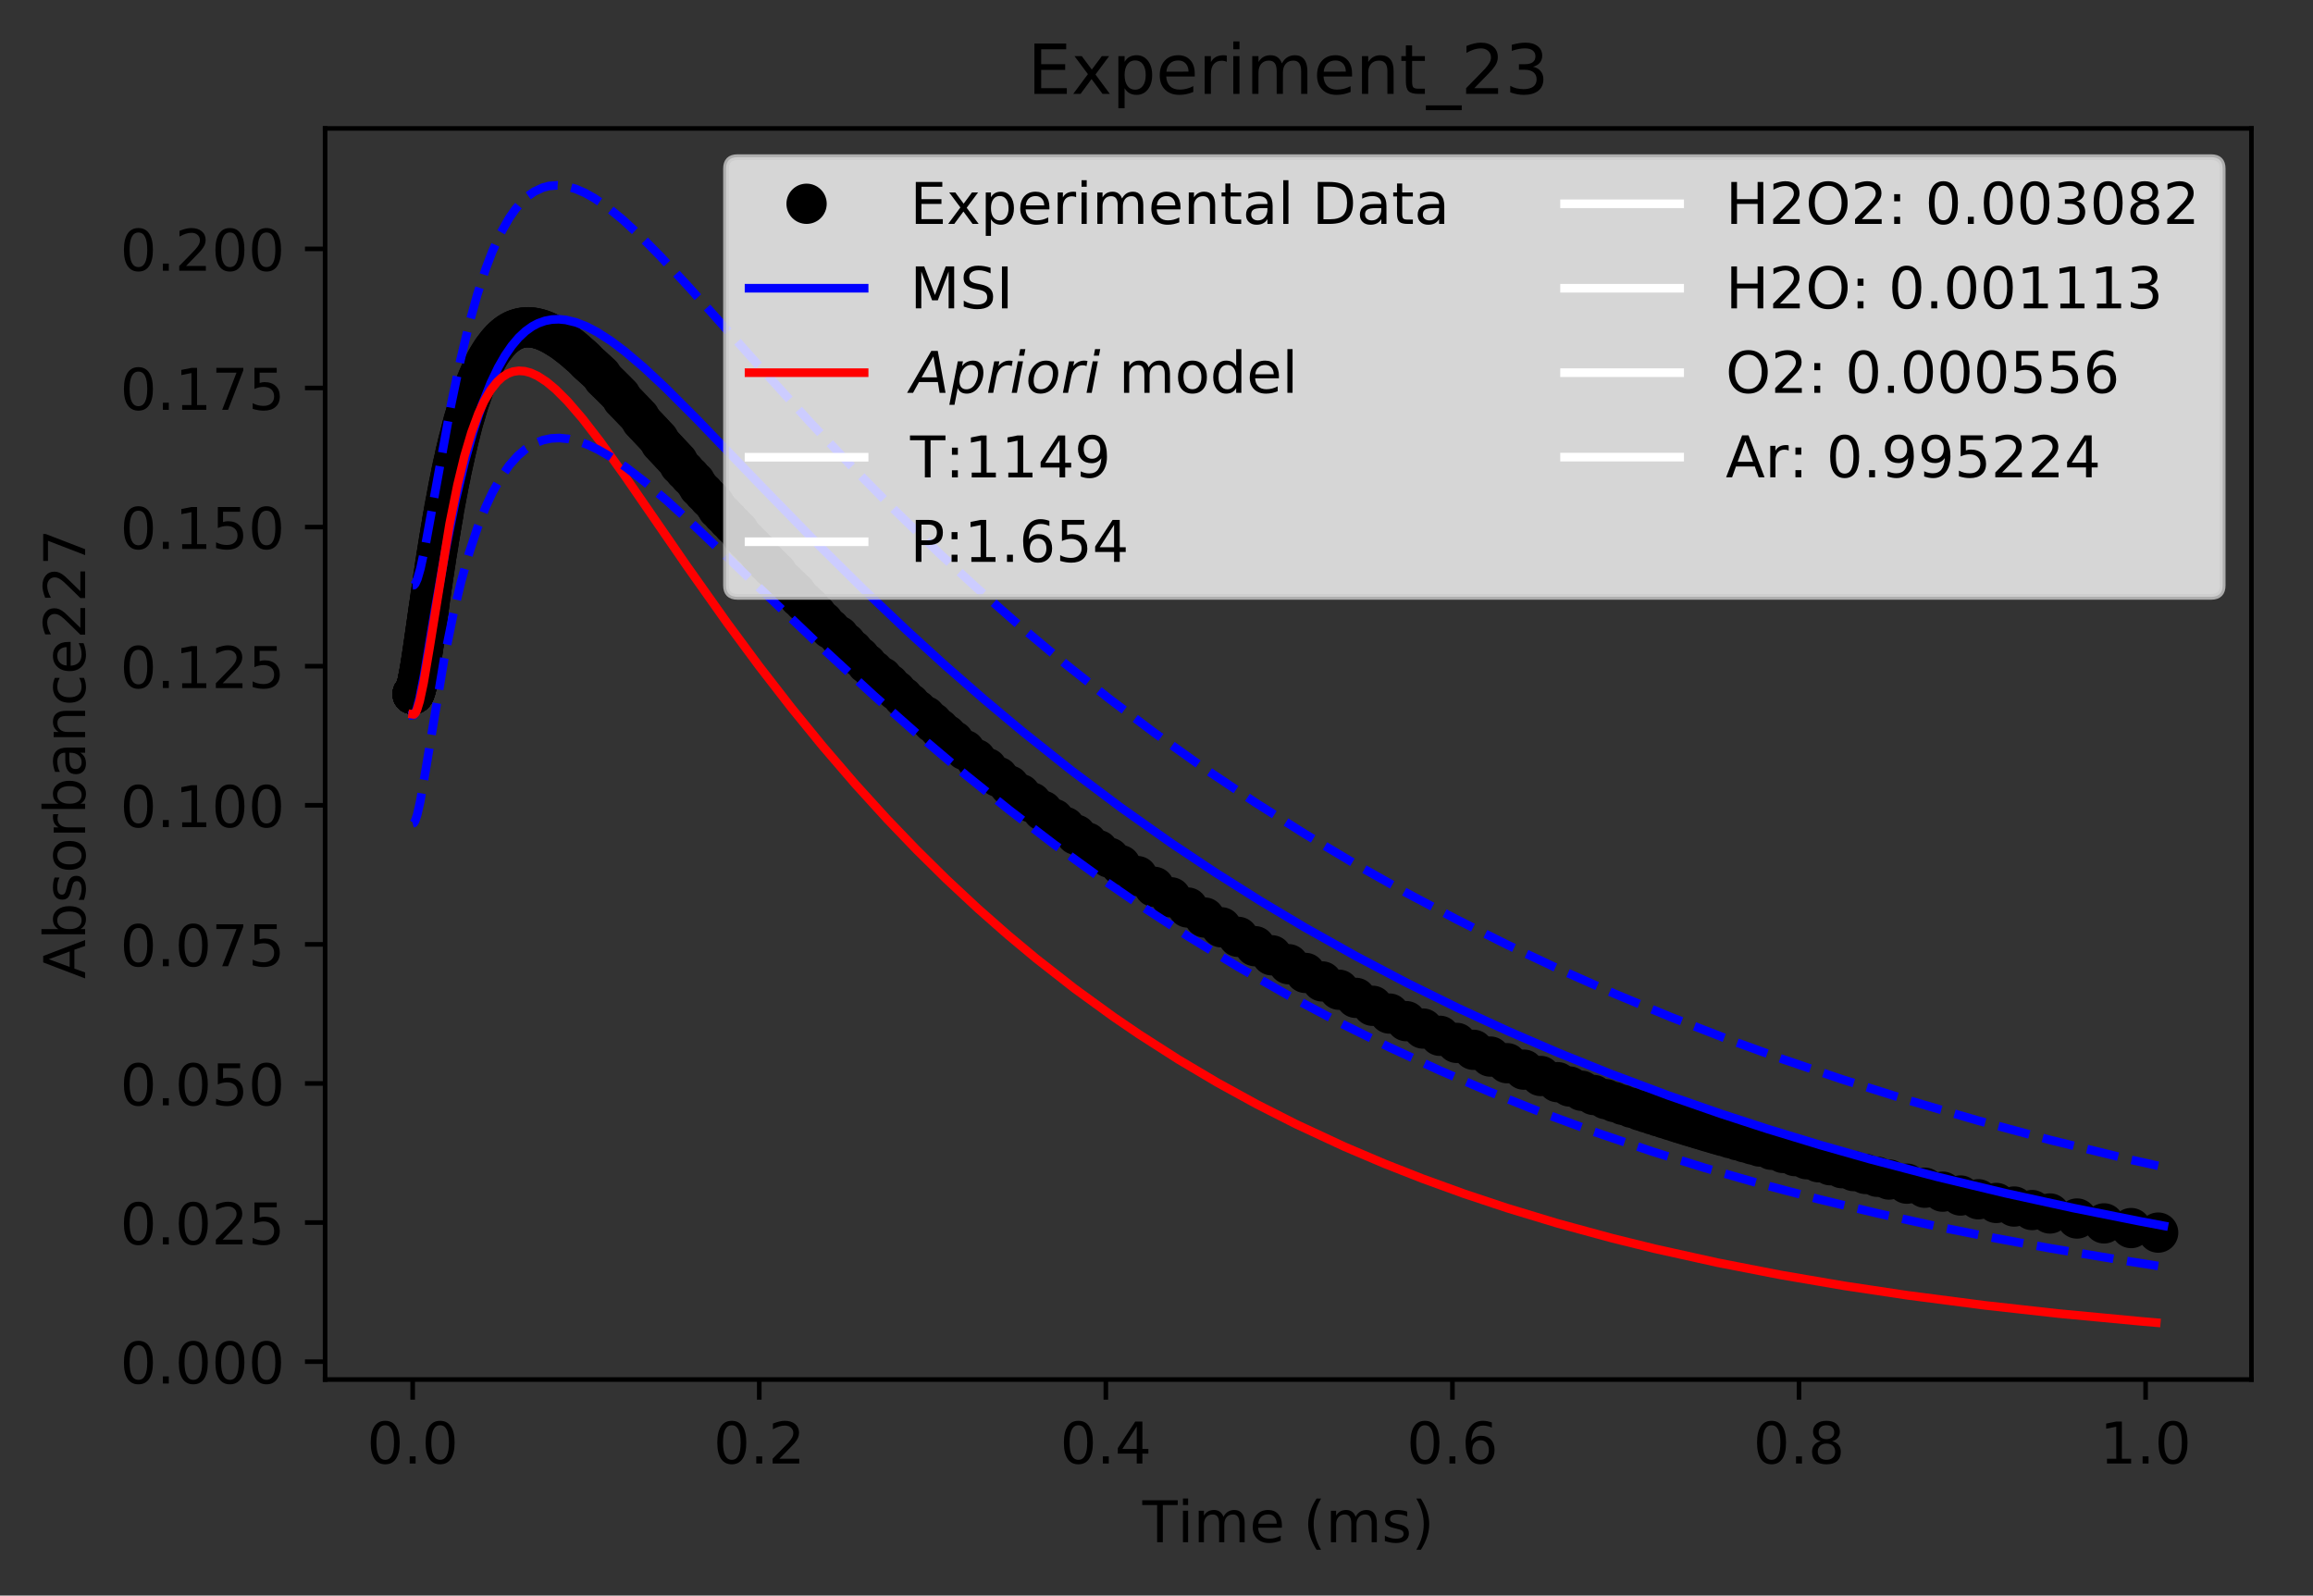 <?xml version="1.0" encoding="utf-8" standalone="no"?>
<!DOCTYPE svg PUBLIC "-//W3C//DTD SVG 1.1//EN"
  "http://www.w3.org/Graphics/SVG/1.1/DTD/svg11.dtd">
<!-- Created with matplotlib (https://matplotlib.org/) -->
<svg height="277.314pt" version="1.1" viewBox="0 0 402.006 277.314" width="402.006pt" xmlns="http://www.w3.org/2000/svg" xmlns:xlink="http://www.w3.org/1999/xlink">
 <rect x="0" y="0" width="402.006" height="277.314" fill="#333333" stroke="none"/>
 <defs>
  <style type="text/css">
*{stroke-linecap:butt;stroke-linejoin:round;}
  </style>
 </defs>
 <g id="figure_1">
  <g id="patch_1">
   <path d="M 0 277.314 
L 402.006 277.314 
L 402.006 0 
L 0 0 
z
" style="fill:none;"/>
  </g>
  <g id="axes_1">
   <g id="patch_2">
    <path d="M 56.506 239.758 
L 391.306 239.758 
L 391.306 22.318 
L 56.506 22.318 
z
" style="fill:none;"/>
   </g>
   <g id="matplotlib.axis_1">
    <g id="xtick_1">
     <g id="line2d_1">
      <defs>
       <path d="M 0 0 
L 0 3.5 
" id="m0fec99ec0d" style="stroke:#000000;stroke-width:0.8;"/>
      </defs>
      <g>
       <use style="stroke:#000000;stroke-width:0.8;" x="71.724" xlink:href="#m0fec99ec0d" y="239.758"/>
      </g>
     </g>
     <g id="text_1">
      <!-- 0.0 -->
      <defs>
       <path d="M 31.781 66.406 
Q 24.172 66.406 20.328 58.906 
Q 16.5 51.422 16.5 36.375 
Q 16.5 21.391 20.328 13.891 
Q 24.172 6.391 31.781 6.391 
Q 39.453 6.391 43.281 13.891 
Q 47.125 21.391 47.125 36.375 
Q 47.125 51.422 43.281 58.906 
Q 39.453 66.406 31.781 66.406 
z
M 31.781 74.219 
Q 44.047 74.219 50.516 64.516 
Q 56.984 54.828 56.984 36.375 
Q 56.984 17.969 50.516 8.266 
Q 44.047 -1.422 31.781 -1.422 
Q 19.531 -1.422 13.062 8.266 
Q 6.594 17.969 6.594 36.375 
Q 6.594 54.828 13.062 64.516 
Q 19.531 74.219 31.781 74.219 
z
" id="DejaVuSans-48"/>
       <path d="M 10.688 12.406 
L 21 12.406 
L 21 0 
L 10.688 0 
z
" id="DejaVuSans-46"/>
      </defs>
      <g transform="translate(63.773 254.357)scale(0.1 -0.1)">
       <use xlink:href="#DejaVuSans-48"/>
       <use x="63.623" xlink:href="#DejaVuSans-46"/>
       <use x="95.41" xlink:href="#DejaVuSans-48"/>
      </g>
     </g>
    </g>
    <g id="xtick_2">
     <g id="line2d_2">
      <g>
       <use style="stroke:#000000;stroke-width:0.8;" x="131.961" xlink:href="#m0fec99ec0d" y="239.758"/>
      </g>
     </g>
     <g id="text_2">
      <!-- 0.2 -->
      <defs>
       <path d="M 19.188 8.297 
L 53.609 8.297 
L 53.609 0 
L 7.328 0 
L 7.328 8.297 
Q 12.938 14.109 22.625 23.891 
Q 32.328 33.688 34.812 36.531 
Q 39.547 41.844 41.422 45.531 
Q 43.312 49.219 43.312 52.781 
Q 43.312 58.594 39.234 62.25 
Q 35.156 65.922 28.609 65.922 
Q 23.969 65.922 18.812 64.312 
Q 13.672 62.703 7.812 59.422 
L 7.812 69.391 
Q 13.766 71.781 18.938 73 
Q 24.125 74.219 28.422 74.219 
Q 39.75 74.219 46.484 68.547 
Q 53.219 62.891 53.219 53.422 
Q 53.219 48.922 51.531 44.891 
Q 49.859 40.875 45.406 35.406 
Q 44.188 33.984 37.641 27.219 
Q 31.109 20.453 19.188 8.297 
z
" id="DejaVuSans-50"/>
      </defs>
      <g transform="translate(124.01 254.357)scale(0.1 -0.1)">
       <use xlink:href="#DejaVuSans-48"/>
       <use x="63.623" xlink:href="#DejaVuSans-46"/>
       <use x="95.41" xlink:href="#DejaVuSans-50"/>
      </g>
     </g>
    </g>
    <g id="xtick_3">
     <g id="line2d_3">
      <g>
       <use style="stroke:#000000;stroke-width:0.8;" x="192.198" xlink:href="#m0fec99ec0d" y="239.758"/>
      </g>
     </g>
     <g id="text_3">
      <!-- 0.4 -->
      <defs>
       <path d="M 37.797 64.312 
L 12.891 25.391 
L 37.797 25.391 
z
M 35.203 72.906 
L 47.609 72.906 
L 47.609 25.391 
L 58.016 25.391 
L 58.016 17.188 
L 47.609 17.188 
L 47.609 0 
L 37.797 0 
L 37.797 17.188 
L 4.891 17.188 
L 4.891 26.703 
z
" id="DejaVuSans-52"/>
      </defs>
      <g transform="translate(184.247 254.357)scale(0.1 -0.1)">
       <use xlink:href="#DejaVuSans-48"/>
       <use x="63.623" xlink:href="#DejaVuSans-46"/>
       <use x="95.41" xlink:href="#DejaVuSans-52"/>
      </g>
     </g>
    </g>
    <g id="xtick_4">
     <g id="line2d_4">
      <g>
       <use style="stroke:#000000;stroke-width:0.8;" x="252.435" xlink:href="#m0fec99ec0d" y="239.758"/>
      </g>
     </g>
     <g id="text_4">
      <!-- 0.6 -->
      <defs>
       <path d="M 33.016 40.375 
Q 26.375 40.375 22.484 35.828 
Q 18.609 31.297 18.609 23.391 
Q 18.609 15.531 22.484 10.953 
Q 26.375 6.391 33.016 6.391 
Q 39.656 6.391 43.531 10.953 
Q 47.406 15.531 47.406 23.391 
Q 47.406 31.297 43.531 35.828 
Q 39.656 40.375 33.016 40.375 
z
M 52.594 71.297 
L 52.594 62.312 
Q 48.875 64.062 45.094 64.984 
Q 41.312 65.922 37.594 65.922 
Q 27.828 65.922 22.672 59.328 
Q 17.531 52.734 16.797 39.406 
Q 19.672 43.656 24.016 45.922 
Q 28.375 48.188 33.594 48.188 
Q 44.578 48.188 50.953 41.516 
Q 57.328 34.859 57.328 23.391 
Q 57.328 12.156 50.688 5.359 
Q 44.047 -1.422 33.016 -1.422 
Q 20.359 -1.422 13.672 8.266 
Q 6.984 17.969 6.984 36.375 
Q 6.984 53.656 15.188 63.938 
Q 23.391 74.219 37.203 74.219 
Q 40.922 74.219 44.703 73.484 
Q 48.484 72.75 52.594 71.297 
z
" id="DejaVuSans-54"/>
      </defs>
      <g transform="translate(244.484 254.357)scale(0.1 -0.1)">
       <use xlink:href="#DejaVuSans-48"/>
       <use x="63.623" xlink:href="#DejaVuSans-46"/>
       <use x="95.41" xlink:href="#DejaVuSans-54"/>
      </g>
     </g>
    </g>
    <g id="xtick_5">
     <g id="line2d_5">
      <g>
       <use style="stroke:#000000;stroke-width:0.8;" x="312.673" xlink:href="#m0fec99ec0d" y="239.758"/>
      </g>
     </g>
     <g id="text_5">
      <!-- 0.8 -->
      <defs>
       <path d="M 31.781 34.625 
Q 24.75 34.625 20.719 30.859 
Q 16.703 27.094 16.703 20.516 
Q 16.703 13.922 20.719 10.156 
Q 24.75 6.391 31.781 6.391 
Q 38.812 6.391 42.859 10.172 
Q 46.922 13.969 46.922 20.516 
Q 46.922 27.094 42.891 30.859 
Q 38.875 34.625 31.781 34.625 
z
M 21.922 38.812 
Q 15.578 40.375 12.031 44.719 
Q 8.5 49.078 8.5 55.328 
Q 8.5 64.062 14.719 69.141 
Q 20.953 74.219 31.781 74.219 
Q 42.672 74.219 48.875 69.141 
Q 55.078 64.062 55.078 55.328 
Q 55.078 49.078 51.531 44.719 
Q 48 40.375 41.703 38.812 
Q 48.828 37.156 52.797 32.312 
Q 56.781 27.484 56.781 20.516 
Q 56.781 9.906 50.312 4.234 
Q 43.844 -1.422 31.781 -1.422 
Q 19.734 -1.422 13.25 4.234 
Q 6.781 9.906 6.781 20.516 
Q 6.781 27.484 10.781 32.312 
Q 14.797 37.156 21.922 38.812 
z
M 18.312 54.391 
Q 18.312 48.734 21.844 45.562 
Q 25.391 42.391 31.781 42.391 
Q 38.141 42.391 41.719 45.562 
Q 45.312 48.734 45.312 54.391 
Q 45.312 60.062 41.719 63.234 
Q 38.141 66.406 31.781 66.406 
Q 25.391 66.406 21.844 63.234 
Q 18.312 60.062 18.312 54.391 
z
" id="DejaVuSans-56"/>
      </defs>
      <g transform="translate(304.721 254.357)scale(0.1 -0.1)">
       <use xlink:href="#DejaVuSans-48"/>
       <use x="63.623" xlink:href="#DejaVuSans-46"/>
       <use x="95.41" xlink:href="#DejaVuSans-56"/>
      </g>
     </g>
    </g>
    <g id="xtick_6">
     <g id="line2d_6">
      <g>
       <use style="stroke:#000000;stroke-width:0.8;" x="372.91" xlink:href="#m0fec99ec0d" y="239.758"/>
      </g>
     </g>
     <g id="text_6">
      <!-- 1.0 -->
      <defs>
       <path d="M 12.406 8.297 
L 28.516 8.297 
L 28.516 63.922 
L 10.984 60.406 
L 10.984 69.391 
L 28.422 72.906 
L 38.281 72.906 
L 38.281 8.297 
L 54.391 8.297 
L 54.391 0 
L 12.406 0 
z
" id="DejaVuSans-49"/>
      </defs>
      <g transform="translate(364.958 254.357)scale(0.1 -0.1)">
       <use xlink:href="#DejaVuSans-49"/>
       <use x="63.623" xlink:href="#DejaVuSans-46"/>
       <use x="95.41" xlink:href="#DejaVuSans-48"/>
      </g>
     </g>
    </g>
    <g id="text_7">
     <!-- Time (ms) -->
     <defs>
      <path d="M -0.297 72.906 
L 61.375 72.906 
L 61.375 64.594 
L 35.5 64.594 
L 35.5 0 
L 25.594 0 
L 25.594 64.594 
L -0.297 64.594 
z
" id="DejaVuSans-84"/>
      <path d="M 9.422 54.688 
L 18.406 54.688 
L 18.406 0 
L 9.422 0 
z
M 9.422 75.984 
L 18.406 75.984 
L 18.406 64.594 
L 9.422 64.594 
z
" id="DejaVuSans-105"/>
      <path d="M 52 44.188 
Q 55.375 50.25 60.062 53.125 
Q 64.75 56 71.094 56 
Q 79.641 56 84.281 50.016 
Q 88.922 44.047 88.922 33.016 
L 88.922 0 
L 79.891 0 
L 79.891 32.719 
Q 79.891 40.578 77.094 44.375 
Q 74.312 48.188 68.609 48.188 
Q 61.625 48.188 57.562 43.547 
Q 53.516 38.922 53.516 30.906 
L 53.516 0 
L 44.484 0 
L 44.484 32.719 
Q 44.484 40.625 41.703 44.406 
Q 38.922 48.188 33.109 48.188 
Q 26.219 48.188 22.156 43.531 
Q 18.109 38.875 18.109 30.906 
L 18.109 0 
L 9.078 0 
L 9.078 54.688 
L 18.109 54.688 
L 18.109 46.188 
Q 21.188 51.219 25.484 53.609 
Q 29.781 56 35.688 56 
Q 41.656 56 45.828 52.969 
Q 50 49.953 52 44.188 
z
" id="DejaVuSans-109"/>
      <path d="M 56.203 29.594 
L 56.203 25.203 
L 14.891 25.203 
Q 15.484 15.922 20.484 11.062 
Q 25.484 6.203 34.422 6.203 
Q 39.594 6.203 44.453 7.469 
Q 49.312 8.734 54.109 11.281 
L 54.109 2.781 
Q 49.266 0.734 44.188 -0.344 
Q 39.109 -1.422 33.891 -1.422 
Q 20.797 -1.422 13.156 6.188 
Q 5.516 13.812 5.516 26.812 
Q 5.516 40.234 12.766 48.109 
Q 20.016 56 32.328 56 
Q 43.359 56 49.781 48.891 
Q 56.203 41.797 56.203 29.594 
z
M 47.219 32.234 
Q 47.125 39.594 43.094 43.984 
Q 39.062 48.391 32.422 48.391 
Q 24.906 48.391 20.391 44.141 
Q 15.875 39.891 15.188 32.172 
z
" id="DejaVuSans-101"/>
      <path id="DejaVuSans-32"/>
      <path d="M 31 75.875 
Q 24.469 64.656 21.281 53.656 
Q 18.109 42.672 18.109 31.391 
Q 18.109 20.125 21.312 9.062 
Q 24.516 -2 31 -13.188 
L 23.188 -13.188 
Q 15.875 -1.703 12.234 9.375 
Q 8.594 20.453 8.594 31.391 
Q 8.594 42.281 12.203 53.312 
Q 15.828 64.359 23.188 75.875 
z
" id="DejaVuSans-40"/>
      <path d="M 44.281 53.078 
L 44.281 44.578 
Q 40.484 46.531 36.375 47.5 
Q 32.281 48.484 27.875 48.484 
Q 21.188 48.484 17.844 46.438 
Q 14.5 44.391 14.5 40.281 
Q 14.5 37.156 16.891 35.375 
Q 19.281 33.594 26.516 31.984 
L 29.594 31.297 
Q 39.156 29.25 43.188 25.516 
Q 47.219 21.781 47.219 15.094 
Q 47.219 7.469 41.188 3.016 
Q 35.156 -1.422 24.609 -1.422 
Q 20.219 -1.422 15.453 -0.562 
Q 10.688 0.297 5.422 2 
L 5.422 11.281 
Q 10.406 8.688 15.234 7.391 
Q 20.062 6.109 24.812 6.109 
Q 31.156 6.109 34.562 8.281 
Q 37.984 10.453 37.984 14.406 
Q 37.984 18.062 35.516 20.016 
Q 33.062 21.969 24.703 23.781 
L 21.578 24.516 
Q 13.234 26.266 9.516 29.906 
Q 5.812 33.547 5.812 39.891 
Q 5.812 47.609 11.281 51.797 
Q 16.75 56 26.812 56 
Q 31.781 56 36.172 55.266 
Q 40.578 54.547 44.281 53.078 
z
" id="DejaVuSans-115"/>
      <path d="M 8.016 75.875 
L 15.828 75.875 
Q 23.141 64.359 26.781 53.312 
Q 30.422 42.281 30.422 31.391 
Q 30.422 20.453 26.781 9.375 
Q 23.141 -1.703 15.828 -13.188 
L 8.016 -13.188 
Q 14.5 -2 17.703 9.062 
Q 20.906 20.125 20.906 31.391 
Q 20.906 42.672 17.703 53.656 
Q 14.5 64.656 8.016 75.875 
z
" id="DejaVuSans-41"/>
     </defs>
     <g transform="translate(198.553 268.035)scale(0.1 -0.1)">
      <use xlink:href="#DejaVuSans-84"/>
      <use x="61.037" xlink:href="#DejaVuSans-105"/>
      <use x="88.82" xlink:href="#DejaVuSans-109"/>
      <use x="186.232" xlink:href="#DejaVuSans-101"/>
      <use x="247.756" xlink:href="#DejaVuSans-32"/>
      <use x="279.543" xlink:href="#DejaVuSans-40"/>
      <use x="318.557" xlink:href="#DejaVuSans-109"/>
      <use x="415.969" xlink:href="#DejaVuSans-115"/>
      <use x="468.068" xlink:href="#DejaVuSans-41"/>
     </g>
    </g>
   </g>
   <g id="matplotlib.axis_2">
    <g id="ytick_1">
     <g id="line2d_7">
      <defs>
       <path d="M 0 0 
L -3.5 0 
" id="mc52131dcaf" style="stroke:#000000;stroke-width:0.8;"/>
      </defs>
      <g>
       <use style="stroke:#000000;stroke-width:0.8;" x="56.506" xlink:href="#mc52131dcaf" y="236.657"/>
      </g>
     </g>
     <g id="text_8">
      <!-- 0.000 -->
      <g transform="translate(20.878 240.456)scale(0.1 -0.1)">
       <use xlink:href="#DejaVuSans-48"/>
       <use x="63.623" xlink:href="#DejaVuSans-46"/>
       <use x="95.41" xlink:href="#DejaVuSans-48"/>
       <use x="159.033" xlink:href="#DejaVuSans-48"/>
       <use x="222.656" xlink:href="#DejaVuSans-48"/>
      </g>
     </g>
    </g>
    <g id="ytick_2">
     <g id="line2d_8">
      <g>
       <use style="stroke:#000000;stroke-width:0.8;" x="56.506" xlink:href="#mc52131dcaf" y="212.482"/>
      </g>
     </g>
     <g id="text_9">
      <!-- 0.025 -->
      <defs>
       <path d="M 10.797 72.906 
L 49.516 72.906 
L 49.516 64.594 
L 19.828 64.594 
L 19.828 46.734 
Q 21.969 47.469 24.109 47.828 
Q 26.266 48.188 28.422 48.188 
Q 40.625 48.188 47.75 41.5 
Q 54.891 34.812 54.891 23.391 
Q 54.891 11.625 47.562 5.094 
Q 40.234 -1.422 26.906 -1.422 
Q 22.312 -1.422 17.547 -0.641 
Q 12.797 0.141 7.719 1.703 
L 7.719 11.625 
Q 12.109 9.234 16.797 8.062 
Q 21.484 6.891 26.703 6.891 
Q 35.156 6.891 40.078 11.328 
Q 45.016 15.766 45.016 23.391 
Q 45.016 31 40.078 35.438 
Q 35.156 39.891 26.703 39.891 
Q 22.75 39.891 18.812 39.016 
Q 14.891 38.141 10.797 36.281 
z
" id="DejaVuSans-53"/>
      </defs>
      <g transform="translate(20.878 216.281)scale(0.1 -0.1)">
       <use xlink:href="#DejaVuSans-48"/>
       <use x="63.623" xlink:href="#DejaVuSans-46"/>
       <use x="95.41" xlink:href="#DejaVuSans-48"/>
       <use x="159.033" xlink:href="#DejaVuSans-50"/>
       <use x="222.656" xlink:href="#DejaVuSans-53"/>
      </g>
     </g>
    </g>
    <g id="ytick_3">
     <g id="line2d_9">
      <g>
       <use style="stroke:#000000;stroke-width:0.8;" x="56.506" xlink:href="#mc52131dcaf" y="188.306"/>
      </g>
     </g>
     <g id="text_10">
      <!-- 0.050 -->
      <g transform="translate(20.878 192.106)scale(0.1 -0.1)">
       <use xlink:href="#DejaVuSans-48"/>
       <use x="63.623" xlink:href="#DejaVuSans-46"/>
       <use x="95.41" xlink:href="#DejaVuSans-48"/>
       <use x="159.033" xlink:href="#DejaVuSans-53"/>
       <use x="222.656" xlink:href="#DejaVuSans-48"/>
      </g>
     </g>
    </g>
    <g id="ytick_4">
     <g id="line2d_10">
      <g>
       <use style="stroke:#000000;stroke-width:0.8;" x="56.506" xlink:href="#mc52131dcaf" y="164.131"/>
      </g>
     </g>
     <g id="text_11">
      <!-- 0.075 -->
      <defs>
       <path d="M 8.203 72.906 
L 55.078 72.906 
L 55.078 68.703 
L 28.609 0 
L 18.312 0 
L 43.219 64.594 
L 8.203 64.594 
z
" id="DejaVuSans-55"/>
      </defs>
      <g transform="translate(20.878 167.93)scale(0.1 -0.1)">
       <use xlink:href="#DejaVuSans-48"/>
       <use x="63.623" xlink:href="#DejaVuSans-46"/>
       <use x="95.41" xlink:href="#DejaVuSans-48"/>
       <use x="159.033" xlink:href="#DejaVuSans-55"/>
       <use x="222.656" xlink:href="#DejaVuSans-53"/>
      </g>
     </g>
    </g>
    <g id="ytick_5">
     <g id="line2d_11">
      <g>
       <use style="stroke:#000000;stroke-width:0.8;" x="56.506" xlink:href="#mc52131dcaf" y="139.956"/>
      </g>
     </g>
     <g id="text_12">
      <!-- 0.100 -->
      <g transform="translate(20.878 143.755)scale(0.1 -0.1)">
       <use xlink:href="#DejaVuSans-48"/>
       <use x="63.623" xlink:href="#DejaVuSans-46"/>
       <use x="95.41" xlink:href="#DejaVuSans-49"/>
       <use x="159.033" xlink:href="#DejaVuSans-48"/>
       <use x="222.656" xlink:href="#DejaVuSans-48"/>
      </g>
     </g>
    </g>
    <g id="ytick_6">
     <g id="line2d_12">
      <g>
       <use style="stroke:#000000;stroke-width:0.8;" x="56.506" xlink:href="#mc52131dcaf" y="115.781"/>
      </g>
     </g>
     <g id="text_13">
      <!-- 0.125 -->
      <g transform="translate(20.878 119.58)scale(0.1 -0.1)">
       <use xlink:href="#DejaVuSans-48"/>
       <use x="63.623" xlink:href="#DejaVuSans-46"/>
       <use x="95.41" xlink:href="#DejaVuSans-49"/>
       <use x="159.033" xlink:href="#DejaVuSans-50"/>
       <use x="222.656" xlink:href="#DejaVuSans-53"/>
      </g>
     </g>
    </g>
    <g id="ytick_7">
     <g id="line2d_13">
      <g>
       <use style="stroke:#000000;stroke-width:0.8;" x="56.506" xlink:href="#mc52131dcaf" y="91.606"/>
      </g>
     </g>
     <g id="text_14">
      <!-- 0.150 -->
      <g transform="translate(20.878 95.405)scale(0.1 -0.1)">
       <use xlink:href="#DejaVuSans-48"/>
       <use x="63.623" xlink:href="#DejaVuSans-46"/>
       <use x="95.41" xlink:href="#DejaVuSans-49"/>
       <use x="159.033" xlink:href="#DejaVuSans-53"/>
       <use x="222.656" xlink:href="#DejaVuSans-48"/>
      </g>
     </g>
    </g>
    <g id="ytick_8">
     <g id="line2d_14">
      <g>
       <use style="stroke:#000000;stroke-width:0.8;" x="56.506" xlink:href="#mc52131dcaf" y="67.431"/>
      </g>
     </g>
     <g id="text_15">
      <!-- 0.175 -->
      <g transform="translate(20.878 71.23)scale(0.1 -0.1)">
       <use xlink:href="#DejaVuSans-48"/>
       <use x="63.623" xlink:href="#DejaVuSans-46"/>
       <use x="95.41" xlink:href="#DejaVuSans-49"/>
       <use x="159.033" xlink:href="#DejaVuSans-55"/>
       <use x="222.656" xlink:href="#DejaVuSans-53"/>
      </g>
     </g>
    </g>
    <g id="ytick_9">
     <g id="line2d_15">
      <g>
       <use style="stroke:#000000;stroke-width:0.8;" x="56.506" xlink:href="#mc52131dcaf" y="43.255"/>
      </g>
     </g>
     <g id="text_16">
      <!-- 0.200 -->
      <g transform="translate(20.878 47.055)scale(0.1 -0.1)">
       <use xlink:href="#DejaVuSans-48"/>
       <use x="63.623" xlink:href="#DejaVuSans-46"/>
       <use x="95.41" xlink:href="#DejaVuSans-50"/>
       <use x="159.033" xlink:href="#DejaVuSans-48"/>
       <use x="222.656" xlink:href="#DejaVuSans-48"/>
      </g>
     </g>
    </g>
    <g id="text_17">
     <!-- Absorbance227 -->
     <defs>
      <path d="M 34.188 63.188 
L 20.797 26.906 
L 47.609 26.906 
z
M 28.609 72.906 
L 39.797 72.906 
L 67.578 0 
L 57.328 0 
L 50.688 18.703 
L 17.828 18.703 
L 11.188 0 
L 0.781 0 
z
" id="DejaVuSans-65"/>
      <path d="M 48.688 27.297 
Q 48.688 37.203 44.609 42.844 
Q 40.531 48.484 33.406 48.484 
Q 26.266 48.484 22.188 42.844 
Q 18.109 37.203 18.109 27.297 
Q 18.109 17.391 22.188 11.75 
Q 26.266 6.109 33.406 6.109 
Q 40.531 6.109 44.609 11.75 
Q 48.688 17.391 48.688 27.297 
z
M 18.109 46.391 
Q 20.953 51.266 25.266 53.625 
Q 29.594 56 35.594 56 
Q 45.562 56 51.781 48.094 
Q 58.016 40.188 58.016 27.297 
Q 58.016 14.406 51.781 6.484 
Q 45.562 -1.422 35.594 -1.422 
Q 29.594 -1.422 25.266 0.953 
Q 20.953 3.328 18.109 8.203 
L 18.109 0 
L 9.078 0 
L 9.078 75.984 
L 18.109 75.984 
z
" id="DejaVuSans-98"/>
      <path d="M 30.609 48.391 
Q 23.391 48.391 19.188 42.75 
Q 14.984 37.109 14.984 27.297 
Q 14.984 17.484 19.156 11.844 
Q 23.344 6.203 30.609 6.203 
Q 37.797 6.203 41.984 11.859 
Q 46.188 17.531 46.188 27.297 
Q 46.188 37.016 41.984 42.703 
Q 37.797 48.391 30.609 48.391 
z
M 30.609 56 
Q 42.328 56 49.016 48.375 
Q 55.719 40.766 55.719 27.297 
Q 55.719 13.875 49.016 6.219 
Q 42.328 -1.422 30.609 -1.422 
Q 18.844 -1.422 12.172 6.219 
Q 5.516 13.875 5.516 27.297 
Q 5.516 40.766 12.172 48.375 
Q 18.844 56 30.609 56 
z
" id="DejaVuSans-111"/>
      <path d="M 41.109 46.297 
Q 39.594 47.172 37.812 47.578 
Q 36.031 48 33.891 48 
Q 26.266 48 22.188 43.047 
Q 18.109 38.094 18.109 28.812 
L 18.109 0 
L 9.078 0 
L 9.078 54.688 
L 18.109 54.688 
L 18.109 46.188 
Q 20.953 51.172 25.484 53.578 
Q 30.031 56 36.531 56 
Q 37.453 56 38.578 55.875 
Q 39.703 55.766 41.062 55.516 
z
" id="DejaVuSans-114"/>
      <path d="M 34.281 27.484 
Q 23.391 27.484 19.188 25 
Q 14.984 22.516 14.984 16.5 
Q 14.984 11.719 18.141 8.906 
Q 21.297 6.109 26.703 6.109 
Q 34.188 6.109 38.703 11.406 
Q 43.219 16.703 43.219 25.484 
L 43.219 27.484 
z
M 52.203 31.203 
L 52.203 0 
L 43.219 0 
L 43.219 8.297 
Q 40.141 3.328 35.547 0.953 
Q 30.953 -1.422 24.312 -1.422 
Q 15.922 -1.422 10.953 3.297 
Q 6 8.016 6 15.922 
Q 6 25.141 12.172 29.828 
Q 18.359 34.516 30.609 34.516 
L 43.219 34.516 
L 43.219 35.406 
Q 43.219 41.609 39.141 45 
Q 35.062 48.391 27.688 48.391 
Q 23 48.391 18.547 47.266 
Q 14.109 46.141 10.016 43.891 
L 10.016 52.203 
Q 14.938 54.109 19.578 55.047 
Q 24.219 56 28.609 56 
Q 40.484 56 46.344 49.844 
Q 52.203 43.703 52.203 31.203 
z
" id="DejaVuSans-97"/>
      <path d="M 54.891 33.016 
L 54.891 0 
L 45.906 0 
L 45.906 32.719 
Q 45.906 40.484 42.875 44.328 
Q 39.844 48.188 33.797 48.188 
Q 26.516 48.188 22.312 43.547 
Q 18.109 38.922 18.109 30.906 
L 18.109 0 
L 9.078 0 
L 9.078 54.688 
L 18.109 54.688 
L 18.109 46.188 
Q 21.344 51.125 25.703 53.562 
Q 30.078 56 35.797 56 
Q 45.219 56 50.047 50.172 
Q 54.891 44.344 54.891 33.016 
z
" id="DejaVuSans-110"/>
      <path d="M 48.781 52.594 
L 48.781 44.188 
Q 44.969 46.297 41.141 47.344 
Q 37.312 48.391 33.406 48.391 
Q 24.656 48.391 19.812 42.844 
Q 14.984 37.312 14.984 27.297 
Q 14.984 17.281 19.812 11.734 
Q 24.656 6.203 33.406 6.203 
Q 37.312 6.203 41.141 7.25 
Q 44.969 8.297 48.781 10.406 
L 48.781 2.094 
Q 45.016 0.344 40.984 -0.531 
Q 36.969 -1.422 32.422 -1.422 
Q 20.062 -1.422 12.781 6.344 
Q 5.516 14.109 5.516 27.297 
Q 5.516 40.672 12.859 48.328 
Q 20.219 56 33.016 56 
Q 37.156 56 41.109 55.141 
Q 45.062 54.297 48.781 52.594 
z
" id="DejaVuSans-99"/>
     </defs>
     <g transform="translate(14.798 170.129)rotate(-90)scale(0.1 -0.1)">
      <use xlink:href="#DejaVuSans-65"/>
      <use x="68.408" xlink:href="#DejaVuSans-98"/>
      <use x="131.885" xlink:href="#DejaVuSans-115"/>
      <use x="183.984" xlink:href="#DejaVuSans-111"/>
      <use x="245.166" xlink:href="#DejaVuSans-114"/>
      <use x="286.279" xlink:href="#DejaVuSans-98"/>
      <use x="349.756" xlink:href="#DejaVuSans-97"/>
      <use x="411.035" xlink:href="#DejaVuSans-110"/>
      <use x="474.414" xlink:href="#DejaVuSans-99"/>
      <use x="529.395" xlink:href="#DejaVuSans-101"/>
      <use x="590.918" xlink:href="#DejaVuSans-50"/>
      <use x="654.541" xlink:href="#DejaVuSans-50"/>
      <use x="718.164" xlink:href="#DejaVuSans-55"/>
     </g>
    </g>
   </g>
   <g id="line2d_16">
    <defs>
     <path d="M 0 3 
C 0.796 3 1.559 2.684 2.121 2.121 
C 2.684 1.559 3 0.796 3 0 
C 3 -0.796 2.684 -1.559 2.121 -2.121 
C 1.559 -2.684 0.796 -3 0 -3 
C -0.796 -3 -1.559 -2.684 -2.121 -2.121 
C -2.684 -1.559 -3 -0.796 -3 0 
C -3 0.796 -2.684 1.559 -2.121 2.121 
C -1.559 2.684 -0.796 3 0 3 
z
" id="m5291ddafd6" style="stroke:#000000;"/>
    </defs>
    <g clip-path="url(#p181ec02266)">
     <use style="stroke:#000000;" x="71.724" xlink:href="#m5291ddafd6" y="120.621"/>
     <use style="stroke:#000000;" x="71.724" xlink:href="#m5291ddafd6" y="120.621"/>
     <use style="stroke:#000000;" x="71.724" xlink:href="#m5291ddafd6" y="120.621"/>
     <use style="stroke:#000000;" x="71.724" xlink:href="#m5291ddafd6" y="120.621"/>
     <use style="stroke:#000000;" x="71.724" xlink:href="#m5291ddafd6" y="120.621"/>
     <use style="stroke:#000000;" x="71.725" xlink:href="#m5291ddafd6" y="120.621"/>
     <use style="stroke:#000000;" x="71.725" xlink:href="#m5291ddafd6" y="120.621"/>
     <use style="stroke:#000000;" x="71.725" xlink:href="#m5291ddafd6" y="120.621"/>
     <use style="stroke:#000000;" x="71.725" xlink:href="#m5291ddafd6" y="120.622"/>
     <use style="stroke:#000000;" x="71.725" xlink:href="#m5291ddafd6" y="120.622"/>
     <use style="stroke:#000000;" x="71.725" xlink:href="#m5291ddafd6" y="120.622"/>
     <use style="stroke:#000000;" x="71.726" xlink:href="#m5291ddafd6" y="120.622"/>
     <use style="stroke:#000000;" x="71.726" xlink:href="#m5291ddafd6" y="120.623"/>
     <use style="stroke:#000000;" x="71.727" xlink:href="#m5291ddafd6" y="120.623"/>
     <use style="stroke:#000000;" x="71.727" xlink:href="#m5291ddafd6" y="120.623"/>
     <use style="stroke:#000000;" x="71.728" xlink:href="#m5291ddafd6" y="120.624"/>
     <use style="stroke:#000000;" x="71.729" xlink:href="#m5291ddafd6" y="120.624"/>
     <use style="stroke:#000000;" x="71.73" xlink:href="#m5291ddafd6" y="120.624"/>
     <use style="stroke:#000000;" x="71.73" xlink:href="#m5291ddafd6" y="120.625"/>
     <use style="stroke:#000000;" x="71.732" xlink:href="#m5291ddafd6" y="120.626"/>
     <use style="stroke:#000000;" x="71.734" xlink:href="#m5291ddafd6" y="120.627"/>
     <use style="stroke:#000000;" x="71.737" xlink:href="#m5291ddafd6" y="120.628"/>
     <use style="stroke:#000000;" x="71.741" xlink:href="#m5291ddafd6" y="120.629"/>
     <use style="stroke:#000000;" x="71.744" xlink:href="#m5291ddafd6" y="120.63"/>
     <use style="stroke:#000000;" x="71.747" xlink:href="#m5291ddafd6" y="120.632"/>
     <use style="stroke:#000000;" x="71.751" xlink:href="#m5291ddafd6" y="120.633"/>
     <use style="stroke:#000000;" x="71.757" xlink:href="#m5291ddafd6" y="120.635"/>
     <use style="stroke:#000000;" x="71.763" xlink:href="#m5291ddafd6" y="120.636"/>
     <use style="stroke:#000000;" x="71.769" xlink:href="#m5291ddafd6" y="120.637"/>
     <use style="stroke:#000000;" x="71.775" xlink:href="#m5291ddafd6" y="120.638"/>
     <use style="stroke:#000000;" x="71.781" xlink:href="#m5291ddafd6" y="120.639"/>
     <use style="stroke:#000000;" x="71.792" xlink:href="#m5291ddafd6" y="120.639"/>
     <use style="stroke:#000000;" x="71.802" xlink:href="#m5291ddafd6" y="120.638"/>
     <use style="stroke:#000000;" x="71.82" xlink:href="#m5291ddafd6" y="120.634"/>
     <use style="stroke:#000000;" x="71.837" xlink:href="#m5291ddafd6" y="120.628"/>
     <use style="stroke:#000000;" x="71.85" xlink:href="#m5291ddafd6" y="120.621"/>
     <use style="stroke:#000000;" x="71.862" xlink:href="#m5291ddafd6" y="120.614"/>
     <use style="stroke:#000000;" x="71.874" xlink:href="#m5291ddafd6" y="120.604"/>
     <use style="stroke:#000000;" x="71.886" xlink:href="#m5291ddafd6" y="120.595"/>
     <use style="stroke:#000000;" x="71.899" xlink:href="#m5291ddafd6" y="120.583"/>
     <use style="stroke:#000000;" x="71.911" xlink:href="#m5291ddafd6" y="120.57"/>
     <use style="stroke:#000000;" x="71.923" xlink:href="#m5291ddafd6" y="120.557"/>
     <use style="stroke:#000000;" x="71.943" xlink:href="#m5291ddafd6" y="120.533"/>
     <use style="stroke:#000000;" x="71.963" xlink:href="#m5291ddafd6" y="120.505"/>
     <use style="stroke:#000000;" x="71.983" xlink:href="#m5291ddafd6" y="120.474"/>
     <use style="stroke:#000000;" x="72.003" xlink:href="#m5291ddafd6" y="120.44"/>
     <use style="stroke:#000000;" x="72.023" xlink:href="#m5291ddafd6" y="120.403"/>
     <use style="stroke:#000000;" x="72.044" xlink:href="#m5291ddafd6" y="120.364"/>
     <use style="stroke:#000000;" x="72.062" xlink:href="#m5291ddafd6" y="120.321"/>
     <use style="stroke:#000000;" x="72.092" xlink:href="#m5291ddafd6" y="120.251"/>
     <use style="stroke:#000000;" x="72.122" xlink:href="#m5291ddafd6" y="120.177"/>
     <use style="stroke:#000000;" x="72.152" xlink:href="#m5291ddafd6" y="120.097"/>
     <use style="stroke:#000000;" x="72.182" xlink:href="#m5291ddafd6" y="120.01"/>
     <use style="stroke:#000000;" x="72.212" xlink:href="#m5291ddafd6" y="119.919"/>
     <use style="stroke:#000000;" x="72.242" xlink:href="#m5291ddafd6" y="119.822"/>
     <use style="stroke:#000000;" x="72.273" xlink:href="#m5291ddafd6" y="119.719"/>
     <use style="stroke:#000000;" x="72.303" xlink:href="#m5291ddafd6" y="119.613"/>
     <use style="stroke:#000000;" x="72.333" xlink:href="#m5291ddafd6" y="119.502"/>
     <use style="stroke:#000000;" x="72.363" xlink:href="#m5291ddafd6" y="119.386"/>
     <use style="stroke:#000000;" x="72.393" xlink:href="#m5291ddafd6" y="119.266"/>
     <use style="stroke:#000000;" x="72.423" xlink:href="#m5291ddafd6" y="119.142"/>
     <use style="stroke:#000000;" x="72.453" xlink:href="#m5291ddafd6" y="119.014"/>
     <use style="stroke:#000000;" x="72.483" xlink:href="#m5291ddafd6" y="118.881"/>
     <use style="stroke:#000000;" x="72.514" xlink:href="#m5291ddafd6" y="118.745"/>
     <use style="stroke:#000000;" x="72.544" xlink:href="#m5291ddafd6" y="118.605"/>
     <use style="stroke:#000000;" x="72.574" xlink:href="#m5291ddafd6" y="118.462"/>
     <use style="stroke:#000000;" x="72.604" xlink:href="#m5291ddafd6" y="118.315"/>
     <use style="stroke:#000000;" x="72.634" xlink:href="#m5291ddafd6" y="118.166"/>
     <use style="stroke:#000000;" x="72.664" xlink:href="#m5291ddafd6" y="118.013"/>
     <use style="stroke:#000000;" x="72.694" xlink:href="#m5291ddafd6" y="117.857"/>
     <use style="stroke:#000000;" x="72.724" xlink:href="#m5291ddafd6" y="117.698"/>
     <use style="stroke:#000000;" x="72.754" xlink:href="#m5291ddafd6" y="117.537"/>
     <use style="stroke:#000000;" x="72.785" xlink:href="#m5291ddafd6" y="117.373"/>
     <use style="stroke:#000000;" x="72.815" xlink:href="#m5291ddafd6" y="117.206"/>
     <use style="stroke:#000000;" x="72.842" xlink:href="#m5291ddafd6" y="117.037"/>
     <use style="stroke:#000000;" x="72.887" xlink:href="#m5291ddafd6" y="116.777"/>
     <use style="stroke:#000000;" x="72.935" xlink:href="#m5291ddafd6" y="116.513"/>
     <use style="stroke:#000000;" x="72.98" xlink:href="#m5291ddafd6" y="116.244"/>
     <use style="stroke:#000000;" x="73.026" xlink:href="#m5291ddafd6" y="115.97"/>
     <use style="stroke:#000000;" x="73.071" xlink:href="#m5291ddafd6" y="115.692"/>
     <use style="stroke:#000000;" x="73.116" xlink:href="#m5291ddafd6" y="115.411"/>
     <use style="stroke:#000000;" x="73.161" xlink:href="#m5291ddafd6" y="115.125"/>
     <use style="stroke:#000000;" x="73.206" xlink:href="#m5291ddafd6" y="114.836"/>
     <use style="stroke:#000000;" x="73.251" xlink:href="#m5291ddafd6" y="114.545"/>
     <use style="stroke:#000000;" x="73.297" xlink:href="#m5291ddafd6" y="114.25"/>
     <use style="stroke:#000000;" x="73.342" xlink:href="#m5291ddafd6" y="113.952"/>
     <use style="stroke:#000000;" x="73.387" xlink:href="#m5291ddafd6" y="113.652"/>
     <use style="stroke:#000000;" x="73.432" xlink:href="#m5291ddafd6" y="113.349"/>
     <use style="stroke:#000000;" x="73.477" xlink:href="#m5291ddafd6" y="113.044"/>
     <use style="stroke:#000000;" x="73.523" xlink:href="#m5291ddafd6" y="112.738"/>
     <use style="stroke:#000000;" x="73.568" xlink:href="#m5291ddafd6" y="112.429"/>
     <use style="stroke:#000000;" x="73.613" xlink:href="#m5291ddafd6" y="112.119"/>
     <use style="stroke:#000000;" x="73.658" xlink:href="#m5291ddafd6" y="111.807"/>
     <use style="stroke:#000000;" x="73.703" xlink:href="#m5291ddafd6" y="111.494"/>
     <use style="stroke:#000000;" x="73.748" xlink:href="#m5291ddafd6" y="111.18"/>
     <use style="stroke:#000000;" x="73.794" xlink:href="#m5291ddafd6" y="110.865"/>
     <use style="stroke:#000000;" x="73.839" xlink:href="#m5291ddafd6" y="110.548"/>
     <use style="stroke:#000000;" x="73.884" xlink:href="#m5291ddafd6" y="110.231"/>
     <use style="stroke:#000000;" x="73.929" xlink:href="#m5291ddafd6" y="109.913"/>
     <use style="stroke:#000000;" x="73.974" xlink:href="#m5291ddafd6" y="109.594"/>
     <use style="stroke:#000000;" x="74.019" xlink:href="#m5291ddafd6" y="109.275"/>
     <use style="stroke:#000000;" x="74.065" xlink:href="#m5291ddafd6" y="108.956"/>
     <use style="stroke:#000000;" x="74.11" xlink:href="#m5291ddafd6" y="108.636"/>
     <use style="stroke:#000000;" x="74.155" xlink:href="#m5291ddafd6" y="108.316"/>
     <use style="stroke:#000000;" x="74.2" xlink:href="#m5291ddafd6" y="107.995"/>
     <use style="stroke:#000000;" x="74.245" xlink:href="#m5291ddafd6" y="107.674"/>
     <use style="stroke:#000000;" x="74.291" xlink:href="#m5291ddafd6" y="107.354"/>
     <use style="stroke:#000000;" x="74.336" xlink:href="#m5291ddafd6" y="107.034"/>
     <use style="stroke:#000000;" x="74.381" xlink:href="#m5291ddafd6" y="106.714"/>
     <use style="stroke:#000000;" x="74.426" xlink:href="#m5291ddafd6" y="106.394"/>
     <use style="stroke:#000000;" x="74.471" xlink:href="#m5291ddafd6" y="106.074"/>
     <use style="stroke:#000000;" x="74.516" xlink:href="#m5291ddafd6" y="105.755"/>
     <use style="stroke:#000000;" x="74.562" xlink:href="#m5291ddafd6" y="105.436"/>
     <use style="stroke:#000000;" x="74.607" xlink:href="#m5291ddafd6" y="105.118"/>
     <use style="stroke:#000000;" x="74.673" xlink:href="#m5291ddafd6" y="104.641"/>
     <use style="stroke:#000000;" x="74.736" xlink:href="#m5291ddafd6" y="104.165"/>
     <use style="stroke:#000000;" x="74.797" xlink:href="#m5291ddafd6" y="103.69"/>
     <use style="stroke:#000000;" x="74.887" xlink:href="#m5291ddafd6" y="103.218"/>
     <use style="stroke:#000000;" x="74.947" xlink:href="#m5291ddafd6" y="102.748"/>
     <use style="stroke:#000000;" x="75.007" xlink:href="#m5291ddafd6" y="102.278"/>
     <use style="stroke:#000000;" x="75.068" xlink:href="#m5291ddafd6" y="101.811"/>
     <use style="stroke:#000000;" x="75.158" xlink:href="#m5291ddafd6" y="101.345"/>
     <use style="stroke:#000000;" x="75.218" xlink:href="#m5291ddafd6" y="100.882"/>
     <use style="stroke:#000000;" x="75.278" xlink:href="#m5291ddafd6" y="100.422"/>
     <use style="stroke:#000000;" x="75.339" xlink:href="#m5291ddafd6" y="99.964"/>
     <use style="stroke:#000000;" x="75.429" xlink:href="#m5291ddafd6" y="99.507"/>
     <use style="stroke:#000000;" x="75.489" xlink:href="#m5291ddafd6" y="99.054"/>
     <use style="stroke:#000000;" x="75.549" xlink:href="#m5291ddafd6" y="98.602"/>
     <use style="stroke:#000000;" x="75.61" xlink:href="#m5291ddafd6" y="98.153"/>
     <use style="stroke:#000000;" x="75.7" xlink:href="#m5291ddafd6" y="97.707"/>
     <use style="stroke:#000000;" x="75.76" xlink:href="#m5291ddafd6" y="97.264"/>
     <use style="stroke:#000000;" x="75.821" xlink:href="#m5291ddafd6" y="96.823"/>
     <use style="stroke:#000000;" x="75.881" xlink:href="#m5291ddafd6" y="96.385"/>
     <use style="stroke:#000000;" x="75.971" xlink:href="#m5291ddafd6" y="95.949"/>
     <use style="stroke:#000000;" x="76.031" xlink:href="#m5291ddafd6" y="95.517"/>
     <use style="stroke:#000000;" x="76.092" xlink:href="#m5291ddafd6" y="95.088"/>
     <use style="stroke:#000000;" x="76.182" xlink:href="#m5291ddafd6" y="94.66"/>
     <use style="stroke:#000000;" x="76.242" xlink:href="#m5291ddafd6" y="94.237"/>
     <use style="stroke:#000000;" x="76.302" xlink:href="#m5291ddafd6" y="93.816"/>
     <use style="stroke:#000000;" x="76.363" xlink:href="#m5291ddafd6" y="93.398"/>
     <use style="stroke:#000000;" x="76.453" xlink:href="#m5291ddafd6" y="92.983"/>
     <use style="stroke:#000000;" x="76.513" xlink:href="#m5291ddafd6" y="92.571"/>
     <use style="stroke:#000000;" x="76.574" xlink:href="#m5291ddafd6" y="92.161"/>
     <use style="stroke:#000000;" x="76.634" xlink:href="#m5291ddafd6" y="91.755"/>
     <use style="stroke:#000000;" x="76.724" xlink:href="#m5291ddafd6" y="91.351"/>
     <use style="stroke:#000000;" x="76.784" xlink:href="#m5291ddafd6" y="90.951"/>
     <use style="stroke:#000000;" x="76.845" xlink:href="#m5291ddafd6" y="90.554"/>
     <use style="stroke:#000000;" x="76.905" xlink:href="#m5291ddafd6" y="90.159"/>
     <use style="stroke:#000000;" x="76.995" xlink:href="#m5291ddafd6" y="89.767"/>
     <use style="stroke:#000000;" x="77.055" xlink:href="#m5291ddafd6" y="89.379"/>
     <use style="stroke:#000000;" x="77.116" xlink:href="#m5291ddafd6" y="88.994"/>
     <use style="stroke:#000000;" x="77.206" xlink:href="#m5291ddafd6" y="88.415"/>
     <use style="stroke:#000000;" x="77.326" xlink:href="#m5291ddafd6" y="87.842"/>
     <use style="stroke:#000000;" x="77.417" xlink:href="#m5291ddafd6" y="87.277"/>
     <use style="stroke:#000000;" x="77.537" xlink:href="#m5291ddafd6" y="86.718"/>
     <use style="stroke:#000000;" x="77.628" xlink:href="#m5291ddafd6" y="86.167"/>
     <use style="stroke:#000000;" x="77.748" xlink:href="#m5291ddafd6" y="85.622"/>
     <use style="stroke:#000000;" x="77.838" xlink:href="#m5291ddafd6" y="85.084"/>
     <use style="stroke:#000000;" x="77.929" xlink:href="#m5291ddafd6" y="84.553"/>
     <use style="stroke:#000000;" x="78.049" xlink:href="#m5291ddafd6" y="84.028"/>
     <use style="stroke:#000000;" x="78.14" xlink:href="#m5291ddafd6" y="83.51"/>
     <use style="stroke:#000000;" x="78.26" xlink:href="#m5291ddafd6" y="82.998"/>
     <use style="stroke:#000000;" x="78.351" xlink:href="#m5291ddafd6" y="82.494"/>
     <use style="stroke:#000000;" x="78.441" xlink:href="#m5291ddafd6" y="81.996"/>
     <use style="stroke:#000000;" x="78.561" xlink:href="#m5291ddafd6" y="81.504"/>
     <use style="stroke:#000000;" x="78.652" xlink:href="#m5291ddafd6" y="81.019"/>
     <use style="stroke:#000000;" x="78.772" xlink:href="#m5291ddafd6" y="80.54"/>
     <use style="stroke:#000000;" x="78.863" xlink:href="#m5291ddafd6" y="80.067"/>
     <use style="stroke:#000000;" x="78.983" xlink:href="#m5291ddafd6" y="79.601"/>
     <use style="stroke:#000000;" x="79.073" xlink:href="#m5291ddafd6" y="79.142"/>
     <use style="stroke:#000000;" x="79.164" xlink:href="#m5291ddafd6" y="78.688"/>
     <use style="stroke:#000000;" x="79.284" xlink:href="#m5291ddafd6" y="78.242"/>
     <use style="stroke:#000000;" x="79.375" xlink:href="#m5291ddafd6" y="77.801"/>
     <use style="stroke:#000000;" x="79.495" xlink:href="#m5291ddafd6" y="77.366"/>
     <use style="stroke:#000000;" x="79.585" xlink:href="#m5291ddafd6" y="76.936"/>
     <use style="stroke:#000000;" x="79.676" xlink:href="#m5291ddafd6" y="76.514"/>
     <use style="stroke:#000000;" x="79.856" xlink:href="#m5291ddafd6" y="75.886"/>
     <use style="stroke:#000000;" x="80.007" xlink:href="#m5291ddafd6" y="75.271"/>
     <use style="stroke:#000000;" x="80.158" xlink:href="#m5291ddafd6" y="74.67"/>
     <use style="stroke:#000000;" x="80.308" xlink:href="#m5291ddafd6" y="74.082"/>
     <use style="stroke:#000000;" x="80.459" xlink:href="#m5291ddafd6" y="73.507"/>
     <use style="stroke:#000000;" x="80.609" xlink:href="#m5291ddafd6" y="72.945"/>
     <use style="stroke:#000000;" x="80.79" xlink:href="#m5291ddafd6" y="72.396"/>
     <use style="stroke:#000000;" x="80.941" xlink:href="#m5291ddafd6" y="71.859"/>
     <use style="stroke:#000000;" x="81.091" xlink:href="#m5291ddafd6" y="71.335"/>
     <use style="stroke:#000000;" x="81.242" xlink:href="#m5291ddafd6" y="70.823"/>
     <use style="stroke:#000000;" x="81.392" xlink:href="#m5291ddafd6" y="70.323"/>
     <use style="stroke:#000000;" x="81.543" xlink:href="#m5291ddafd6" y="69.835"/>
     <use style="stroke:#000000;" x="81.724" xlink:href="#m5291ddafd6" y="69.359"/>
     <use style="stroke:#000000;" x="81.874" xlink:href="#m5291ddafd6" y="68.895"/>
     <use style="stroke:#000000;" x="82.025" xlink:href="#m5291ddafd6" y="68.441"/>
     <use style="stroke:#000000;" x="82.176" xlink:href="#m5291ddafd6" y="67.999"/>
     <use style="stroke:#000000;" x="82.326" xlink:href="#m5291ddafd6" y="67.569"/>
     <use style="stroke:#000000;" x="82.477" xlink:href="#m5291ddafd6" y="67.149"/>
     <use style="stroke:#000000;" x="82.718" xlink:href="#m5291ddafd6" y="66.53"/>
     <use style="stroke:#000000;" x="82.959" xlink:href="#m5291ddafd6" y="65.936"/>
     <use style="stroke:#000000;" x="83.2" xlink:href="#m5291ddafd6" y="65.366"/>
     <use style="stroke:#000000;" x="83.441" xlink:href="#m5291ddafd6" y="64.82"/>
     <use style="stroke:#000000;" x="83.681" xlink:href="#m5291ddafd6" y="64.296"/>
     <use style="stroke:#000000;" x="83.922" xlink:href="#m5291ddafd6" y="63.795"/>
     <use style="stroke:#000000;" x="84.163" xlink:href="#m5291ddafd6" y="63.316"/>
     <use style="stroke:#000000;" x="84.374" xlink:href="#m5291ddafd6" y="62.858"/>
     <use style="stroke:#000000;" x="84.615" xlink:href="#m5291ddafd6" y="62.42"/>
     <use style="stroke:#000000;" x="84.856" xlink:href="#m5291ddafd6" y="62.005"/>
     <use style="stroke:#000000;" x="85.218" xlink:href="#m5291ddafd6" y="61.403"/>
     <use style="stroke:#000000;" x="85.579" xlink:href="#m5291ddafd6" y="60.848"/>
     <use style="stroke:#000000;" x="85.97" xlink:href="#m5291ddafd6" y="60.336"/>
     <use style="stroke:#000000;" x="86.332" xlink:href="#m5291ddafd6" y="59.866"/>
     <use style="stroke:#000000;" x="86.693" xlink:href="#m5291ddafd6" y="59.435"/>
     <use style="stroke:#000000;" x="87.055" xlink:href="#m5291ddafd6" y="59.045"/>
     <use style="stroke:#000000;" x="87.416" xlink:href="#m5291ddafd6" y="58.691"/>
     <use style="stroke:#000000;" x="87.778" xlink:href="#m5291ddafd6" y="58.374"/>
     <use style="stroke:#000000;" x="88.139" xlink:href="#m5291ddafd6" y="58.09"/>
     <use style="stroke:#000000;" x="88.5" xlink:href="#m5291ddafd6" y="57.84"/>
     <use style="stroke:#000000;" x="88.862" xlink:href="#m5291ddafd6" y="57.621"/>
     <use style="stroke:#000000;" x="89.223" xlink:href="#m5291ddafd6" y="57.434"/>
     <use style="stroke:#000000;" x="89.585" xlink:href="#m5291ddafd6" y="57.275"/>
     <use style="stroke:#000000;" x="89.976" xlink:href="#m5291ddafd6" y="57.143"/>
     <use style="stroke:#000000;" x="90.338" xlink:href="#m5291ddafd6" y="57.04"/>
     <use style="stroke:#000000;" x="90.699" xlink:href="#m5291ddafd6" y="56.962"/>
     <use style="stroke:#000000;" x="91.061" xlink:href="#m5291ddafd6" y="56.908"/>
     <use style="stroke:#000000;" x="91.422" xlink:href="#m5291ddafd6" y="56.879"/>
     <use style="stroke:#000000;" x="91.783" xlink:href="#m5291ddafd6" y="56.872"/>
     <use style="stroke:#000000;" x="92.145" xlink:href="#m5291ddafd6" y="56.886"/>
     <use style="stroke:#000000;" x="92.506" xlink:href="#m5291ddafd6" y="56.921"/>
     <use style="stroke:#000000;" x="92.868" xlink:href="#m5291ddafd6" y="56.976"/>
     <use style="stroke:#000000;" x="93.229" xlink:href="#m5291ddafd6" y="57.051"/>
     <use style="stroke:#000000;" x="93.59" xlink:href="#m5291ddafd6" y="57.143"/>
     <use style="stroke:#000000;" x="93.982" xlink:href="#m5291ddafd6" y="57.252"/>
     <use style="stroke:#000000;" x="94.343" xlink:href="#m5291ddafd6" y="57.378"/>
     <use style="stroke:#000000;" x="94.705" xlink:href="#m5291ddafd6" y="57.521"/>
     <use style="stroke:#000000;" x="95.066" xlink:href="#m5291ddafd6" y="57.677"/>
     <use style="stroke:#000000;" x="95.428" xlink:href="#m5291ddafd6" y="57.848"/>
     <use style="stroke:#000000;" x="95.789" xlink:href="#m5291ddafd6" y="58.034"/>
     <use style="stroke:#000000;" x="96.151" xlink:href="#m5291ddafd6" y="58.232"/>
     <use style="stroke:#000000;" x="96.512" xlink:href="#m5291ddafd6" y="58.444"/>
     <use style="stroke:#000000;" x="96.873" xlink:href="#m5291ddafd6" y="58.667"/>
     <use style="stroke:#000000;" x="97.235" xlink:href="#m5291ddafd6" y="58.901"/>
     <use style="stroke:#000000;" x="97.807" xlink:href="#m5291ddafd6" y="59.278"/>
     <use style="stroke:#000000;" x="98.349" xlink:href="#m5291ddafd6" y="59.677"/>
     <use style="stroke:#000000;" x="98.891" xlink:href="#m5291ddafd6" y="60.098"/>
     <use style="stroke:#000000;" x="99.464" xlink:href="#m5291ddafd6" y="60.54"/>
     <use style="stroke:#000000;" x="100.006" xlink:href="#m5291ddafd6" y="60.999"/>
     <use style="stroke:#000000;" x="100.548" xlink:href="#m5291ddafd6" y="61.477"/>
     <use style="stroke:#000000;" x="101.12" xlink:href="#m5291ddafd6" y="61.969"/>
     <use style="stroke:#000000;" x="101.662" xlink:href="#m5291ddafd6" y="62.477"/>
     <use style="stroke:#000000;" x="102.144" xlink:href="#m5291ddafd6" y="62.998"/>
     <use style="stroke:#000000;" x="102.746" xlink:href="#m5291ddafd6" y="63.532"/>
     <use style="stroke:#000000;" x="103.349" xlink:href="#m5291ddafd6" y="64.077"/>
     <use style="stroke:#000000;" x="103.951" xlink:href="#m5291ddafd6" y="64.633"/>
     <use style="stroke:#000000;" x="104.554" xlink:href="#m5291ddafd6" y="65.199"/>
     <use style="stroke:#000000;" x="104.855" xlink:href="#m5291ddafd6" y="65.774"/>
     <use style="stroke:#000000;" x="105.457" xlink:href="#m5291ddafd6" y="66.356"/>
     <use style="stroke:#000000;" x="106.06" xlink:href="#m5291ddafd6" y="66.947"/>
     <use style="stroke:#000000;" x="106.662" xlink:href="#m5291ddafd6" y="67.544"/>
     <use style="stroke:#000000;" x="107.264" xlink:href="#m5291ddafd6" y="68.147"/>
     <use style="stroke:#000000;" x="107.867" xlink:href="#m5291ddafd6" y="68.756"/>
     <use style="stroke:#000000;" x="108.168" xlink:href="#m5291ddafd6" y="69.369"/>
     <use style="stroke:#000000;" x="108.77" xlink:href="#m5291ddafd6" y="69.988"/>
     <use style="stroke:#000000;" x="109.373" xlink:href="#m5291ddafd6" y="70.61"/>
     <use style="stroke:#000000;" x="109.975" xlink:href="#m5291ddafd6" y="71.237"/>
     <use style="stroke:#000000;" x="110.577" xlink:href="#m5291ddafd6" y="71.866"/>
     <use style="stroke:#000000;" x="111.18" xlink:href="#m5291ddafd6" y="72.498"/>
     <use style="stroke:#000000;" x="111.481" xlink:href="#m5291ddafd6" y="73.132"/>
     <use style="stroke:#000000;" x="112.083" xlink:href="#m5291ddafd6" y="73.768"/>
     <use style="stroke:#000000;" x="112.686" xlink:href="#m5291ddafd6" y="74.406"/>
     <use style="stroke:#000000;" x="113.288" xlink:href="#m5291ddafd6" y="75.047"/>
     <use style="stroke:#000000;" x="113.89" xlink:href="#m5291ddafd6" y="75.688"/>
     <use style="stroke:#000000;" x="114.493" xlink:href="#m5291ddafd6" y="76.33"/>
     <use style="stroke:#000000;" x="114.794" xlink:href="#m5291ddafd6" y="76.972"/>
     <use style="stroke:#000000;" x="115.396" xlink:href="#m5291ddafd6" y="77.615"/>
     <use style="stroke:#000000;" x="115.999" xlink:href="#m5291ddafd6" y="78.258"/>
     <use style="stroke:#000000;" x="116.601" xlink:href="#m5291ddafd6" y="78.902"/>
     <use style="stroke:#000000;" x="117.203" xlink:href="#m5291ddafd6" y="79.545"/>
     <use style="stroke:#000000;" x="117.806" xlink:href="#m5291ddafd6" y="80.188"/>
     <use style="stroke:#000000;" x="118.107" xlink:href="#m5291ddafd6" y="80.83"/>
     <use style="stroke:#000000;" x="119.01" xlink:href="#m5291ddafd6" y="81.794"/>
     <use style="stroke:#000000;" x="119.914" xlink:href="#m5291ddafd6" y="82.757"/>
     <use style="stroke:#000000;" x="120.818" xlink:href="#m5291ddafd6" y="83.716"/>
     <use style="stroke:#000000;" x="121.42" xlink:href="#m5291ddafd6" y="84.673"/>
     <use style="stroke:#000000;" x="122.324" xlink:href="#m5291ddafd6" y="85.628"/>
     <use style="stroke:#000000;" x="123.227" xlink:href="#m5291ddafd6" y="86.578"/>
     <use style="stroke:#000000;" x="124.131" xlink:href="#m5291ddafd6" y="87.526"/>
     <use style="stroke:#000000;" x="124.733" xlink:href="#m5291ddafd6" y="88.47"/>
     <use style="stroke:#000000;" x="125.637" xlink:href="#m5291ddafd6" y="89.409"/>
     <use style="stroke:#000000;" x="126.54" xlink:href="#m5291ddafd6" y="90.345"/>
     <use style="stroke:#000000;" x="127.444" xlink:href="#m5291ddafd6" y="91.276"/>
     <use style="stroke:#000000;" x="128.347" xlink:href="#m5291ddafd6" y="92.202"/>
     <use style="stroke:#000000;" x="128.95" xlink:href="#m5291ddafd6" y="93.124"/>
     <use style="stroke:#000000;" x="129.853" xlink:href="#m5291ddafd6" y="94.042"/>
     <use style="stroke:#000000;" x="130.757" xlink:href="#m5291ddafd6" y="94.953"/>
     <use style="stroke:#000000;" x="131.66" xlink:href="#m5291ddafd6" y="95.861"/>
     <use style="stroke:#000000;" x="132.263" xlink:href="#m5291ddafd6" y="96.764"/>
     <use style="stroke:#000000;" x="133.166" xlink:href="#m5291ddafd6" y="97.661"/>
     <use style="stroke:#000000;" x="134.07" xlink:href="#m5291ddafd6" y="98.554"/>
     <use style="stroke:#000000;" x="134.973" xlink:href="#m5291ddafd6" y="99.44"/>
     <use style="stroke:#000000;" x="135.576" xlink:href="#m5291ddafd6" y="100.322"/>
     <use style="stroke:#000000;" x="136.479" xlink:href="#m5291ddafd6" y="101.198"/>
     <use style="stroke:#000000;" x="137.383" xlink:href="#m5291ddafd6" y="102.07"/>
     <use style="stroke:#000000;" x="138.286" xlink:href="#m5291ddafd6" y="102.936"/>
     <use style="stroke:#000000;" x="138.889" xlink:href="#m5291ddafd6" y="103.797"/>
     <use style="stroke:#000000;" x="139.792" xlink:href="#m5291ddafd6" y="104.652"/>
     <use style="stroke:#000000;" x="140.696" xlink:href="#m5291ddafd6" y="105.502"/>
     <use style="stroke:#000000;" x="141.901" xlink:href="#m5291ddafd6" y="106.778"/>
     <use style="stroke:#000000;" x="143.105" xlink:href="#m5291ddafd6" y="108.042"/>
     <use style="stroke:#000000;" x="144.31" xlink:href="#m5291ddafd6" y="109.293"/>
     <use style="stroke:#000000;" x="145.816" xlink:href="#m5291ddafd6" y="110.533"/>
     <use style="stroke:#000000;" x="147.021" xlink:href="#m5291ddafd6" y="111.76"/>
     <use style="stroke:#000000;" x="148.225" xlink:href="#m5291ddafd6" y="112.976"/>
     <use style="stroke:#000000;" x="149.43" xlink:href="#m5291ddafd6" y="114.179"/>
     <use style="stroke:#000000;" x="150.635" xlink:href="#m5291ddafd6" y="115.37"/>
     <use style="stroke:#000000;" x="151.84" xlink:href="#m5291ddafd6" y="116.55"/>
     <use style="stroke:#000000;" x="153.346" xlink:href="#m5291ddafd6" y="117.717"/>
     <use style="stroke:#000000;" x="154.55" xlink:href="#m5291ddafd6" y="118.872"/>
     <use style="stroke:#000000;" x="155.755" xlink:href="#m5291ddafd6" y="120.017"/>
     <use style="stroke:#000000;" x="156.96" xlink:href="#m5291ddafd6" y="121.15"/>
     <use style="stroke:#000000;" x="158.165" xlink:href="#m5291ddafd6" y="122.27"/>
     <use style="stroke:#000000;" x="159.369" xlink:href="#m5291ddafd6" y="123.381"/>
     <use style="stroke:#000000;" x="160.875" xlink:href="#m5291ddafd6" y="124.479"/>
     <use style="stroke:#000000;" x="162.08" xlink:href="#m5291ddafd6" y="125.567"/>
     <use style="stroke:#000000;" x="163.257" xlink:href="#m5291ddafd6" y="126.643"/>
     <use style="stroke:#000000;" x="164.513" xlink:href="#m5291ddafd6" y="127.71"/>
     <use style="stroke:#000000;" x="165.769" xlink:href="#m5291ddafd6" y="128.764"/>
     <use style="stroke:#000000;" x="167.702" xlink:href="#m5291ddafd6" y="130.366"/>
     <use style="stroke:#000000;" x="169.635" xlink:href="#m5291ddafd6" y="131.943"/>
     <use style="stroke:#000000;" x="171.567" xlink:href="#m5291ddafd6" y="133.496"/>
     <use style="stroke:#000000;" x="173.5" xlink:href="#m5291ddafd6" y="135.025"/>
     <use style="stroke:#000000;" x="175.433" xlink:href="#m5291ddafd6" y="136.53"/>
     <use style="stroke:#000000;" x="177.365" xlink:href="#m5291ddafd6" y="138.011"/>
     <use style="stroke:#000000;" x="179.298" xlink:href="#m5291ddafd6" y="139.471"/>
     <use style="stroke:#000000;" x="181.231" xlink:href="#m5291ddafd6" y="140.906"/>
     <use style="stroke:#000000;" x="183.164" xlink:href="#m5291ddafd6" y="142.32"/>
     <use style="stroke:#000000;" x="185.096" xlink:href="#m5291ddafd6" y="143.712"/>
     <use style="stroke:#000000;" x="187.029" xlink:href="#m5291ddafd6" y="145.082"/>
     <use style="stroke:#000000;" x="188.962" xlink:href="#m5291ddafd6" y="146.432"/>
     <use style="stroke:#000000;" x="190.894" xlink:href="#m5291ddafd6" y="147.76"/>
     <use style="stroke:#000000;" x="192.827" xlink:href="#m5291ddafd6" y="149.068"/>
     <use style="stroke:#000000;" x="194.76" xlink:href="#m5291ddafd6" y="150.356"/>
     <use style="stroke:#000000;" x="197.681" xlink:href="#m5291ddafd6" y="152.264"/>
     <use style="stroke:#000000;" x="200.602" xlink:href="#m5291ddafd6" y="154.129"/>
     <use style="stroke:#000000;" x="203.523" xlink:href="#m5291ddafd6" y="155.951"/>
     <use style="stroke:#000000;" x="206.444" xlink:href="#m5291ddafd6" y="157.73"/>
     <use style="stroke:#000000;" x="209.365" xlink:href="#m5291ddafd6" y="159.469"/>
     <use style="stroke:#000000;" x="212.286" xlink:href="#m5291ddafd6" y="161.167"/>
     <use style="stroke:#000000;" x="215.207" xlink:href="#m5291ddafd6" y="162.827"/>
     <use style="stroke:#000000;" x="218.128" xlink:href="#m5291ddafd6" y="164.448"/>
     <use style="stroke:#000000;" x="221.049" xlink:href="#m5291ddafd6" y="166.033"/>
     <use style="stroke:#000000;" x="223.97" xlink:href="#m5291ddafd6" y="167.581"/>
     <use style="stroke:#000000;" x="226.891" xlink:href="#m5291ddafd6" y="169.094"/>
     <use style="stroke:#000000;" x="229.812" xlink:href="#m5291ddafd6" y="170.572"/>
     <use style="stroke:#000000;" x="232.733" xlink:href="#m5291ddafd6" y="172.017"/>
     <use style="stroke:#000000;" x="235.654" xlink:href="#m5291ddafd6" y="173.429"/>
     <use style="stroke:#000000;" x="238.575" xlink:href="#m5291ddafd6" y="174.809"/>
     <use style="stroke:#000000;" x="241.496" xlink:href="#m5291ddafd6" y="176.158"/>
     <use style="stroke:#000000;" x="244.416" xlink:href="#m5291ddafd6" y="177.476"/>
     <use style="stroke:#000000;" x="247.338" xlink:href="#m5291ddafd6" y="178.764"/>
     <use style="stroke:#000000;" x="250.259" xlink:href="#m5291ddafd6" y="180.023"/>
     <use style="stroke:#000000;" x="253.179" xlink:href="#m5291ddafd6" y="181.254"/>
     <use style="stroke:#000000;" x="256.1" xlink:href="#m5291ddafd6" y="182.457"/>
     <use style="stroke:#000000;" x="259.022" xlink:href="#m5291ddafd6" y="183.634"/>
     <use style="stroke:#000000;" x="261.942" xlink:href="#m5291ddafd6" y="184.783"/>
     <use style="stroke:#000000;" x="264.863" xlink:href="#m5291ddafd6" y="185.907"/>
     <use style="stroke:#000000;" x="267.784" xlink:href="#m5291ddafd6" y="187.006"/>
     <use style="stroke:#000000;" x="270.705" xlink:href="#m5291ddafd6" y="188.08"/>
     <use style="stroke:#000000;" x="272.802" xlink:href="#m5291ddafd6" y="188.836"/>
     <use style="stroke:#000000;" x="274.899" xlink:href="#m5291ddafd6" y="189.58"/>
     <use style="stroke:#000000;" x="276.997" xlink:href="#m5291ddafd6" y="190.313"/>
     <use style="stroke:#000000;" x="279.093" xlink:href="#m5291ddafd6" y="191.033"/>
     <use style="stroke:#000000;" x="280.566" xlink:href="#m5291ddafd6" y="191.532"/>
     <use style="stroke:#000000;" x="282.039" xlink:href="#m5291ddafd6" y="192.026"/>
     <use style="stroke:#000000;" x="283.511" xlink:href="#m5291ddafd6" y="192.513"/>
     <use style="stroke:#000000;" x="284.984" xlink:href="#m5291ddafd6" y="192.996"/>
     <use style="stroke:#000000;" x="286.059" xlink:href="#m5291ddafd6" y="193.344"/>
     <use style="stroke:#000000;" x="287.135" xlink:href="#m5291ddafd6" y="193.69"/>
     <use style="stroke:#000000;" x="288.211" xlink:href="#m5291ddafd6" y="194.034"/>
     <use style="stroke:#000000;" x="289.287" xlink:href="#m5291ddafd6" y="194.374"/>
     <use style="stroke:#000000;" x="290.362" xlink:href="#m5291ddafd6" y="194.711"/>
     <use style="stroke:#000000;" x="291.438" xlink:href="#m5291ddafd6" y="195.046"/>
     <use style="stroke:#000000;" x="292.232" xlink:href="#m5291ddafd6" y="195.291"/>
     <use style="stroke:#000000;" x="293.027" xlink:href="#m5291ddafd6" y="195.535"/>
     <use style="stroke:#000000;" x="293.821" xlink:href="#m5291ddafd6" y="195.778"/>
     <use style="stroke:#000000;" x="294.615" xlink:href="#m5291ddafd6" y="196.019"/>
     <use style="stroke:#000000;" x="295.409" xlink:href="#m5291ddafd6" y="196.258"/>
     <use style="stroke:#000000;" x="296.203" xlink:href="#m5291ddafd6" y="196.496"/>
     <use style="stroke:#000000;" x="296.997" xlink:href="#m5291ddafd6" y="196.733"/>
     <use style="stroke:#000000;" x="297.792" xlink:href="#m5291ddafd6" y="196.968"/>
     <use style="stroke:#000000;" x="298.586" xlink:href="#m5291ddafd6" y="197.202"/>
     <use style="stroke:#000000;" x="299.38" xlink:href="#m5291ddafd6" y="197.434"/>
     <use style="stroke:#000000;" x="300.669" xlink:href="#m5291ddafd6" y="197.808"/>
     <use style="stroke:#000000;" x="301.958" xlink:href="#m5291ddafd6" y="198.178"/>
     <use style="stroke:#000000;" x="303.248" xlink:href="#m5291ddafd6" y="198.545"/>
     <use style="stroke:#000000;" x="304.537" xlink:href="#m5291ddafd6" y="198.908"/>
     <use style="stroke:#000000;" x="305.826" xlink:href="#m5291ddafd6" y="199.268"/>
     <use style="stroke:#000000;" x="307.87" xlink:href="#m5291ddafd6" y="199.831"/>
     <use style="stroke:#000000;" x="309.915" xlink:href="#m5291ddafd6" y="200.385"/>
     <use style="stroke:#000000;" x="311.959" xlink:href="#m5291ddafd6" y="200.931"/>
     <use style="stroke:#000000;" x="314.003" xlink:href="#m5291ddafd6" y="201.469"/>
     <use style="stroke:#000000;" x="316.047" xlink:href="#m5291ddafd6" y="201.998"/>
     <use style="stroke:#000000;" x="318.091" xlink:href="#m5291ddafd6" y="202.518"/>
     <use style="stroke:#000000;" x="320.136" xlink:href="#m5291ddafd6" y="203.031"/>
     <use style="stroke:#000000;" x="322.18" xlink:href="#m5291ddafd6" y="203.536"/>
     <use style="stroke:#000000;" x="324.224" xlink:href="#m5291ddafd6" y="204.033"/>
     <use style="stroke:#000000;" x="326.269" xlink:href="#m5291ddafd6" y="204.523"/>
     <use style="stroke:#000000;" x="328.313" xlink:href="#m5291ddafd6" y="205.005"/>
     <use style="stroke:#000000;" x="331.421" xlink:href="#m5291ddafd6" y="205.723"/>
     <use style="stroke:#000000;" x="334.528" xlink:href="#m5291ddafd6" y="206.425"/>
     <use style="stroke:#000000;" x="337.636" xlink:href="#m5291ddafd6" y="207.111"/>
     <use style="stroke:#000000;" x="340.744" xlink:href="#m5291ddafd6" y="207.78"/>
     <use style="stroke:#000000;" x="343.852" xlink:href="#m5291ddafd6" y="208.434"/>
     <use style="stroke:#000000;" x="346.96" xlink:href="#m5291ddafd6" y="209.073"/>
     <use style="stroke:#000000;" x="350.067" xlink:href="#m5291ddafd6" y="209.697"/>
     <use style="stroke:#000000;" x="353.175" xlink:href="#m5291ddafd6" y="210.307"/>
     <use style="stroke:#000000;" x="356.283" xlink:href="#m5291ddafd6" y="210.903"/>
     <use style="stroke:#000000;" x="360.987" xlink:href="#m5291ddafd6" y="211.778"/>
     <use style="stroke:#000000;" x="365.69" xlink:href="#m5291ddafd6" y="212.623"/>
     <use style="stroke:#000000;" x="370.393" xlink:href="#m5291ddafd6" y="213.438"/>
     <use style="stroke:#000000;" x="375.096" xlink:href="#m5291ddafd6" y="214.226"/>
    </g>
   </g>
   <g id="line2d_17">
    <path clip-path="url(#p181ec02266)" d="M 71.724 124.287 
L 71.907 124.263 
L 72.13 123.983 
L 72.447 123.196 
L 72.938 121.312 
L 73.724 117.272 
L 75.629 105.859 
L 77.526 95.106 
L 79.205 86.866 
L 80.718 80.492 
L 82.233 75.044 
L 83.759 70.422 
L 85.307 66.534 
L 86.596 63.848 
L 87.765 61.806 
L 88.953 60.083 
L 90.14 58.68 
L 91.327 57.569 
L 92.515 56.722 
L 93.514 56.195 
L 94.722 55.763 
L 95.929 55.535 
L 97.137 55.488 
L 98.344 55.604 
L 100.156 56.046 
L 101.967 56.762 
L 103.778 57.709 
L 106.193 59.264 
L 108.608 61.083 
L 111.934 63.913 
L 115.576 67.314 
L 121.038 72.768 
L 132.255 84.425 
L 142.697 95.134 
L 150.164 102.51 
L 157.537 109.512 
L 164.261 115.638 
L 170.985 121.513 
L 177.709 127.138 
L 186.207 133.898 
L 194.706 140.278 
L 203.531 146.517 
L 211.234 151.653 
L 219.083 156.604 
L 226.822 161.218 
L 235.644 166.168 
L 244.465 170.806 
L 253.287 175.149 
L 262.108 179.214 
L 270.93 183.017 
L 279.752 186.572 
L 289.844 190.357 
L 299.035 193.558 
L 307.119 196.192 
L 316.416 199.024 
L 324.995 201.462 
L 336.786 204.559 
L 348.576 207.385 
L 360.367 209.962 
L 372.158 212.312 
L 376.088 213.049 
L 376.088 213.049 
" style="fill:none;stroke:#0000ff;stroke-linecap:square;stroke-width:1.5;"/>
   </g>
   <g id="line2d_18">
    <path clip-path="url(#p181ec02266)" d="M 71.724 124.14 
L 71.94 124.168 
L 72.187 123.938 
L 72.472 123.369 
L 72.941 121.846 
L 73.612 118.726 
L 74.618 112.805 
L 78.149 91.018 
L 79.513 84.268 
L 80.725 79.272 
L 81.937 75.169 
L 83.149 71.877 
L 84.136 69.734 
L 85.275 67.791 
L 86.414 66.352 
L 87.325 65.521 
L 88.236 64.944 
L 89.148 64.595 
L 90.177 64.443 
L 91.206 64.521 
L 92.235 64.799 
L 93.441 65.348 
L 95.001 66.362 
L 96.561 67.659 
L 98.641 69.737 
L 101.241 72.755 
L 104.361 76.796 
L 108.521 82.602 
L 119.344 98.312 
L 126.379 108.254 
L 131.968 115.811 
L 137.558 123.023 
L 142.973 129.668 
L 148.701 136.329 
L 154.195 142.369 
L 159.295 147.68 
L 164.395 152.716 
L 170 157.945 
L 175.208 162.529 
L 180.049 166.565 
L 186.762 171.818 
L 193.474 176.695 
L 197.949 179.749 
L 204.779 184.124 
L 211.609 188.174 
L 218.439 191.921 
L 225.269 195.386 
L 233.643 199.28 
L 240.654 202.263 
L 247.26 204.86 
L 254.491 207.483 
L 261.947 209.966 
L 270.701 212.619 
L 280.221 215.211 
L 287.553 217.019 
L 298.55 219.455 
L 309.547 221.596 
L 320.544 223.475 
L 331.541 225.126 
L 344.997 226.873 
L 357.775 228.293 
L 372.173 229.654 
L 374.761 229.874 
L 374.761 229.874 
" style="fill:none;stroke:#ff0000;stroke-linecap:square;stroke-width:1.5;"/>
   </g>
   <g id="line2d_19">
    <path clip-path="url(#p181ec02266)" d="M 71.724 101.706 
L 71.943 101.695 
L 72.182 101.431 
L 72.544 100.633 
L 73.071 98.825 
L 73.884 95.082 
L 75.339 87.105 
L 78.351 70.577 
L 80.007 62.671 
L 81.543 56.277 
L 82.959 51.188 
L 84.374 46.842 
L 85.579 43.682 
L 87.055 40.447 
L 88.5 37.9 
L 89.585 36.351 
L 90.699 35.053 
L 91.783 34.051 
L 92.868 33.295 
L 94.343 32.607 
L 95.428 32.318 
L 96.873 32.204 
L 98.349 32.353 
L 100.006 32.815 
L 101.662 33.53 
L 103.349 34.479 
L 105.457 35.928 
L 108.168 38.129 
L 111.18 40.909 
L 114.794 44.565 
L 119.914 50.102 
L 131.66 63.303 
L 140.696 73.279 
L 148.225 81.269 
L 155.755 88.912 
L 163.257 96.169 
L 169.635 102.064 
L 177.365 108.879 
L 185.096 115.341 
L 192.827 121.477 
L 200.602 127.335 
L 209.365 133.579 
L 218.128 139.458 
L 226.891 145.003 
L 235.654 150.231 
L 244.416 155.165 
L 253.179 159.81 
L 261.942 164.193 
L 270.705 168.323 
L 280.566 172.694 
L 290.362 176.759 
L 300.669 180.758 
L 309.915 184.113 
L 320.136 187.588 
L 331.421 191.15 
L 343.852 194.778 
L 356.283 198.122 
L 370.393 201.578 
L 375.096 202.618 
L 375.096 202.618 
" style="fill:none;stroke:#0000ff;stroke-dasharray:5.55,2.4;stroke-dashoffset:0;stroke-width:1.5;"/>
   </g>
   <g id="line2d_20">
    <path clip-path="url(#p181ec02266)" d="M 71.724 143.09 
L 71.911 143.041 
L 72.152 142.673 
L 72.514 141.604 
L 73.026 139.337 
L 73.929 134.16 
L 77.206 114.482 
L 78.772 106.797 
L 80.158 101.013 
L 81.543 96.075 
L 82.959 91.796 
L 84.374 88.196 
L 85.579 85.607 
L 87.055 82.97 
L 88.5 80.888 
L 89.976 79.223 
L 91.422 77.986 
L 92.868 77.09 
L 94.343 76.502 
L 95.789 76.194 
L 97.235 76.123 
L 98.891 76.297 
L 100.548 76.708 
L 102.144 77.294 
L 103.951 78.149 
L 106.06 79.363 
L 108.77 81.199 
L 112.083 83.761 
L 115.999 87.101 
L 120.818 91.503 
L 128.95 99.267 
L 143.105 112.809 
L 151.84 120.855 
L 159.369 127.52 
L 167.702 134.57 
L 175.433 140.794 
L 183.164 146.713 
L 190.894 152.323 
L 197.681 157.006 
L 206.444 162.711 
L 215.207 168.053 
L 223.97 173.039 
L 232.733 177.693 
L 241.496 182.029 
L 250.259 186.062 
L 259.022 189.811 
L 267.784 193.295 
L 276.997 196.688 
L 287.135 200.124 
L 296.203 202.951 
L 305.826 205.715 
L 316.047 208.409 
L 326.269 210.871 
L 337.636 213.365 
L 346.96 215.228 
L 356.283 216.944 
L 370.393 219.286 
L 375.096 220.025 
L 375.096 220.025 
" style="fill:none;stroke:#0000ff;stroke-dasharray:5.55,2.4;stroke-dashoffset:0;stroke-width:1.5;"/>
   </g>
   <g id="line2d_21"/>
   <g id="line2d_22"/>
   <g id="line2d_23"/>
   <g id="line2d_24"/>
   <g id="line2d_25"/>
   <g id="line2d_26"/>
   <g id="patch_3">
    <path d="M 56.506 239.758 
L 56.506 22.318 
" style="fill:none;stroke:#000000;stroke-linecap:square;stroke-linejoin:miter;stroke-width:0.8;"/>
   </g>
   <g id="patch_4">
    <path d="M 391.306 239.758 
L 391.306 22.318 
" style="fill:none;stroke:#000000;stroke-linecap:square;stroke-linejoin:miter;stroke-width:0.8;"/>
   </g>
   <g id="patch_5">
    <path d="M 56.506 239.758 
L 391.306 239.758 
" style="fill:none;stroke:#000000;stroke-linecap:square;stroke-linejoin:miter;stroke-width:0.8;"/>
   </g>
   <g id="patch_6">
    <path d="M 56.506 22.318 
L 391.306 22.318 
" style="fill:none;stroke:#000000;stroke-linecap:square;stroke-linejoin:miter;stroke-width:0.8;"/>
   </g>
   <g id="text_18">
    <!-- Experiment_23 -->
    <defs>
     <path d="M 9.812 72.906 
L 55.906 72.906 
L 55.906 64.594 
L 19.672 64.594 
L 19.672 43.016 
L 54.391 43.016 
L 54.391 34.719 
L 19.672 34.719 
L 19.672 8.297 
L 56.781 8.297 
L 56.781 0 
L 9.812 0 
z
" id="DejaVuSans-69"/>
     <path d="M 54.891 54.688 
L 35.109 28.078 
L 55.906 0 
L 45.312 0 
L 29.391 21.484 
L 13.484 0 
L 2.875 0 
L 24.125 28.609 
L 4.688 54.688 
L 15.281 54.688 
L 29.781 35.203 
L 44.281 54.688 
z
" id="DejaVuSans-120"/>
     <path d="M 18.109 8.203 
L 18.109 -20.797 
L 9.078 -20.797 
L 9.078 54.688 
L 18.109 54.688 
L 18.109 46.391 
Q 20.953 51.266 25.266 53.625 
Q 29.594 56 35.594 56 
Q 45.562 56 51.781 48.094 
Q 58.016 40.188 58.016 27.297 
Q 58.016 14.406 51.781 6.484 
Q 45.562 -1.422 35.594 -1.422 
Q 29.594 -1.422 25.266 0.953 
Q 20.953 3.328 18.109 8.203 
z
M 48.688 27.297 
Q 48.688 37.203 44.609 42.844 
Q 40.531 48.484 33.406 48.484 
Q 26.266 48.484 22.188 42.844 
Q 18.109 37.203 18.109 27.297 
Q 18.109 17.391 22.188 11.75 
Q 26.266 6.109 33.406 6.109 
Q 40.531 6.109 44.609 11.75 
Q 48.688 17.391 48.688 27.297 
z
" id="DejaVuSans-112"/>
     <path d="M 18.312 70.219 
L 18.312 54.688 
L 36.812 54.688 
L 36.812 47.703 
L 18.312 47.703 
L 18.312 18.016 
Q 18.312 11.328 20.141 9.422 
Q 21.969 7.516 27.594 7.516 
L 36.812 7.516 
L 36.812 0 
L 27.594 0 
Q 17.188 0 13.234 3.875 
Q 9.281 7.766 9.281 18.016 
L 9.281 47.703 
L 2.688 47.703 
L 2.688 54.688 
L 9.281 54.688 
L 9.281 70.219 
z
" id="DejaVuSans-116"/>
     <path d="M 50.984 -16.609 
L 50.984 -23.578 
L -0.984 -23.578 
L -0.984 -16.609 
z
" id="DejaVuSans-95"/>
     <path d="M 40.578 39.312 
Q 47.656 37.797 51.625 33 
Q 55.609 28.219 55.609 21.188 
Q 55.609 10.406 48.188 4.484 
Q 40.766 -1.422 27.094 -1.422 
Q 22.516 -1.422 17.656 -0.516 
Q 12.797 0.391 7.625 2.203 
L 7.625 11.719 
Q 11.719 9.328 16.594 8.109 
Q 21.484 6.891 26.812 6.891 
Q 36.078 6.891 40.938 10.547 
Q 45.797 14.203 45.797 21.188 
Q 45.797 27.641 41.281 31.266 
Q 36.766 34.906 28.719 34.906 
L 20.219 34.906 
L 20.219 43.016 
L 29.109 43.016 
Q 36.375 43.016 40.234 45.922 
Q 44.094 48.828 44.094 54.297 
Q 44.094 59.906 40.109 62.906 
Q 36.141 65.922 28.719 65.922 
Q 24.656 65.922 20.016 65.031 
Q 15.375 64.156 9.812 62.312 
L 9.812 71.094 
Q 15.438 72.656 20.344 73.438 
Q 25.25 74.219 29.594 74.219 
Q 40.828 74.219 47.359 69.109 
Q 53.906 64.016 53.906 55.328 
Q 53.906 49.266 50.438 45.094 
Q 46.969 40.922 40.578 39.312 
z
" id="DejaVuSans-51"/>
    </defs>
    <g transform="translate(178.603 16.318)scale(0.12 -0.12)">
     <use xlink:href="#DejaVuSans-69"/>
     <use x="63.184" xlink:href="#DejaVuSans-120"/>
     <use x="122.363" xlink:href="#DejaVuSans-112"/>
     <use x="185.84" xlink:href="#DejaVuSans-101"/>
     <use x="247.363" xlink:href="#DejaVuSans-114"/>
     <use x="288.477" xlink:href="#DejaVuSans-105"/>
     <use x="316.26" xlink:href="#DejaVuSans-109"/>
     <use x="413.672" xlink:href="#DejaVuSans-101"/>
     <use x="475.195" xlink:href="#DejaVuSans-110"/>
     <use x="538.574" xlink:href="#DejaVuSans-116"/>
     <use x="577.783" xlink:href="#DejaVuSans-95"/>
     <use x="627.783" xlink:href="#DejaVuSans-50"/>
     <use x="691.406" xlink:href="#DejaVuSans-51"/>
    </g>
   </g>
   <g id="legend_1">
    <g id="patch_7">
     <path d="M 128.186 103.731 
L 384.306 103.731 
Q 386.306 103.731 386.306 101.731 
L 386.306 29.318 
Q 386.306 27.318 384.306 27.318 
L 128.186 27.318 
Q 126.186 27.318 126.186 29.318 
L 126.186 101.731 
Q 126.186 103.731 128.186 103.731 
z
" style="fill:#ffffff;opacity:0.8;stroke:#cccccc;stroke-linejoin:miter;"/>
    </g>
    <g id="line2d_27"/>
    <g id="line2d_28">
     <g>
      <use style="stroke:#000000;" x="140.186" xlink:href="#m5291ddafd6" y="35.417"/>
     </g>
    </g>
    <g id="text_19">
     <!-- Experimental Data -->
     <defs>
      <path d="M 9.422 75.984 
L 18.406 75.984 
L 18.406 0 
L 9.422 0 
z
" id="DejaVuSans-108"/>
      <path d="M 19.672 64.797 
L 19.672 8.109 
L 31.594 8.109 
Q 46.688 8.109 53.688 14.938 
Q 60.688 21.781 60.688 36.531 
Q 60.688 51.172 53.688 57.984 
Q 46.688 64.797 31.594 64.797 
z
M 9.812 72.906 
L 30.078 72.906 
Q 51.266 72.906 61.172 64.094 
Q 71.094 55.281 71.094 36.531 
Q 71.094 17.672 61.125 8.828 
Q 51.172 0 30.078 0 
L 9.812 0 
z
" id="DejaVuSans-68"/>
     </defs>
     <g transform="translate(158.186 38.917)scale(0.1 -0.1)">
      <use xlink:href="#DejaVuSans-69"/>
      <use x="63.184" xlink:href="#DejaVuSans-120"/>
      <use x="122.363" xlink:href="#DejaVuSans-112"/>
      <use x="185.84" xlink:href="#DejaVuSans-101"/>
      <use x="247.363" xlink:href="#DejaVuSans-114"/>
      <use x="288.477" xlink:href="#DejaVuSans-105"/>
      <use x="316.26" xlink:href="#DejaVuSans-109"/>
      <use x="413.672" xlink:href="#DejaVuSans-101"/>
      <use x="475.195" xlink:href="#DejaVuSans-110"/>
      <use x="538.574" xlink:href="#DejaVuSans-116"/>
      <use x="577.783" xlink:href="#DejaVuSans-97"/>
      <use x="639.062" xlink:href="#DejaVuSans-108"/>
      <use x="666.846" xlink:href="#DejaVuSans-32"/>
      <use x="698.633" xlink:href="#DejaVuSans-68"/>
      <use x="775.635" xlink:href="#DejaVuSans-97"/>
      <use x="836.914" xlink:href="#DejaVuSans-116"/>
      <use x="876.123" xlink:href="#DejaVuSans-97"/>
     </g>
    </g>
    <g id="line2d_29">
     <path d="M 130.186 50.095 
L 150.186 50.095 
" style="fill:none;stroke:#0000ff;stroke-linecap:square;stroke-width:1.5;"/>
    </g>
    <g id="line2d_30"/>
    <g id="text_20">
     <!-- MSI -->
     <defs>
      <path d="M 9.812 72.906 
L 24.516 72.906 
L 43.109 23.297 
L 61.812 72.906 
L 76.516 72.906 
L 76.516 0 
L 66.891 0 
L 66.891 64.016 
L 48.094 14.016 
L 38.188 14.016 
L 19.391 64.016 
L 19.391 0 
L 9.812 0 
z
" id="DejaVuSans-77"/>
      <path d="M 53.516 70.516 
L 53.516 60.891 
Q 47.906 63.578 42.922 64.891 
Q 37.938 66.219 33.297 66.219 
Q 25.25 66.219 20.875 63.094 
Q 16.5 59.969 16.5 54.203 
Q 16.5 49.359 19.406 46.891 
Q 22.312 44.438 30.422 42.922 
L 36.375 41.703 
Q 47.406 39.594 52.656 34.297 
Q 57.906 29 57.906 20.125 
Q 57.906 9.516 50.797 4.047 
Q 43.703 -1.422 29.984 -1.422 
Q 24.812 -1.422 18.969 -0.25 
Q 13.141 0.922 6.891 3.219 
L 6.891 13.375 
Q 12.891 10.016 18.656 8.297 
Q 24.422 6.594 29.984 6.594 
Q 38.422 6.594 43.016 9.906 
Q 47.609 13.234 47.609 19.391 
Q 47.609 24.75 44.312 27.781 
Q 41.016 30.812 33.5 32.328 
L 27.484 33.5 
Q 16.453 35.688 11.516 40.375 
Q 6.594 45.062 6.594 53.422 
Q 6.594 63.094 13.406 68.656 
Q 20.219 74.219 32.172 74.219 
Q 37.312 74.219 42.625 73.281 
Q 47.953 72.359 53.516 70.516 
z
" id="DejaVuSans-83"/>
      <path d="M 9.812 72.906 
L 19.672 72.906 
L 19.672 0 
L 9.812 0 
z
" id="DejaVuSans-73"/>
     </defs>
     <g transform="translate(158.186 53.595)scale(0.1 -0.1)">
      <use xlink:href="#DejaVuSans-77"/>
      <use x="86.279" xlink:href="#DejaVuSans-83"/>
      <use x="149.756" xlink:href="#DejaVuSans-73"/>
     </g>
    </g>
    <g id="line2d_31">
     <path d="M 130.186 64.774 
L 150.186 64.774 
" style="fill:none;stroke:#ff0000;stroke-linecap:square;stroke-width:1.5;"/>
    </g>
    <g id="line2d_32"/>
    <g id="text_21">
     <!-- $\it{A priori}$ model -->
     <defs>
      <path d="M 36.812 72.906 
L 48 72.906 
L 61.531 0 
L 51.219 0 
L 48.188 18.703 
L 15.375 18.703 
L 5.078 0 
L -5.328 0 
z
M 40.375 63.188 
L 19.922 26.906 
L 46.688 26.906 
z
" id="DejaVuSans-Oblique-65"/>
      <path d="M 49.609 33.688 
Q 49.609 40.875 46.484 44.672 
Q 43.359 48.484 37.5 48.484 
Q 33.5 48.484 29.859 46.438 
Q 26.219 44.391 23.391 40.484 
Q 20.609 36.625 18.938 31.156 
Q 17.281 25.688 17.281 20.312 
Q 17.281 13.484 20.406 9.797 
Q 23.531 6.109 29.297 6.109 
Q 33.547 6.109 37.188 8.109 
Q 40.828 10.109 43.406 13.922 
Q 46.188 17.922 47.891 23.344 
Q 49.609 28.766 49.609 33.688 
z
M 21.781 46.391 
Q 25.391 51.125 30.297 53.562 
Q 35.203 56 41.219 56 
Q 49.609 56 54.25 50.5 
Q 58.891 45.016 58.891 35.109 
Q 58.891 27 56 19.656 
Q 53.125 12.312 47.703 6.5 
Q 44.094 2.641 39.547 0.609 
Q 35.016 -1.422 29.984 -1.422 
Q 24.172 -1.422 20.219 1 
Q 16.266 3.422 14.312 8.203 
L 8.688 -20.797 
L -0.297 -20.797 
L 14.406 54.688 
L 23.391 54.688 
z
" id="DejaVuSans-Oblique-112"/>
      <path d="M 44.578 46.391 
Q 43.219 47.125 41.453 47.516 
Q 39.703 47.906 37.703 47.906 
Q 30.516 47.906 25.141 42.453 
Q 19.781 37.016 18.016 27.875 
L 12.5 0 
L 3.516 0 
L 14.203 54.688 
L 23.188 54.688 
L 21.484 46.188 
Q 25.047 50.922 30 53.453 
Q 34.969 56 40.578 56 
Q 42.047 56 43.453 55.828 
Q 44.875 55.672 46.297 55.281 
z
" id="DejaVuSans-Oblique-114"/>
      <path d="M 18.312 75.984 
L 27.297 75.984 
L 25.094 64.594 
L 16.109 64.594 
z
M 14.203 54.688 
L 23.188 54.688 
L 12.5 0 
L 3.516 0 
z
" id="DejaVuSans-Oblique-105"/>
      <path d="M 25.391 -1.422 
Q 15.766 -1.422 10.172 4.516 
Q 4.594 10.453 4.594 20.703 
Q 4.594 26.656 6.516 32.828 
Q 8.453 39.016 11.531 43.219 
Q 16.359 49.75 22.312 52.875 
Q 28.266 56 35.797 56 
Q 45.125 56 50.859 50.188 
Q 56.594 44.391 56.594 35.016 
Q 56.594 28.516 54.688 22.062 
Q 52.781 15.625 49.703 11.375 
Q 44.922 4.828 38.969 1.703 
Q 33.016 -1.422 25.391 -1.422 
z
M 13.922 21 
Q 13.922 13.578 17.016 9.891 
Q 20.125 6.203 26.422 6.203 
Q 35.453 6.203 41.375 14.078 
Q 47.312 21.969 47.312 34.078 
Q 47.312 41.156 44.141 44.766 
Q 40.969 48.391 34.812 48.391 
Q 29.734 48.391 25.781 46.016 
Q 21.828 43.656 18.703 38.812 
Q 16.406 35.203 15.156 30.562 
Q 13.922 25.922 13.922 21 
z
" id="DejaVuSans-Oblique-111"/>
      <path d="M 45.406 46.391 
L 45.406 75.984 
L 54.391 75.984 
L 54.391 0 
L 45.406 0 
L 45.406 8.203 
Q 42.578 3.328 38.25 0.953 
Q 33.938 -1.422 27.875 -1.422 
Q 17.969 -1.422 11.734 6.484 
Q 5.516 14.406 5.516 27.297 
Q 5.516 40.188 11.734 48.094 
Q 17.969 56 27.875 56 
Q 33.938 56 38.25 53.625 
Q 42.578 51.266 45.406 46.391 
z
M 14.797 27.297 
Q 14.797 17.391 18.875 11.75 
Q 22.953 6.109 30.078 6.109 
Q 37.203 6.109 41.297 11.75 
Q 45.406 17.391 45.406 27.297 
Q 45.406 37.203 41.297 42.844 
Q 37.203 48.484 30.078 48.484 
Q 22.953 48.484 18.875 42.844 
Q 14.797 37.203 14.797 27.297 
z
" id="DejaVuSans-100"/>
     </defs>
     <g transform="translate(158.186 68.274)scale(0.1 -0.1)">
      <use transform="translate(0 0.016)" xlink:href="#DejaVuSans-Oblique-65"/>
      <use transform="translate(68.408 0.016)" xlink:href="#DejaVuSans-Oblique-112"/>
      <use transform="translate(131.885 0.016)" xlink:href="#DejaVuSans-Oblique-114"/>
      <use transform="translate(172.998 0.016)" xlink:href="#DejaVuSans-Oblique-105"/>
      <use transform="translate(200.781 0.016)" xlink:href="#DejaVuSans-Oblique-111"/>
      <use transform="translate(261.963 0.016)" xlink:href="#DejaVuSans-Oblique-114"/>
      <use transform="translate(303.076 0.016)" xlink:href="#DejaVuSans-Oblique-105"/>
      <use transform="translate(330.859 0.016)" xlink:href="#DejaVuSans-32"/>
      <use transform="translate(362.646 0.016)" xlink:href="#DejaVuSans-109"/>
      <use transform="translate(460.059 0.016)" xlink:href="#DejaVuSans-111"/>
      <use transform="translate(521.24 0.016)" xlink:href="#DejaVuSans-100"/>
      <use transform="translate(584.717 0.016)" xlink:href="#DejaVuSans-101"/>
      <use transform="translate(646.24 0.016)" xlink:href="#DejaVuSans-108"/>
     </g>
    </g>
    <g id="line2d_33">
     <path d="M 130.186 79.473 
L 150.186 79.473 
" style="fill:none;stroke:#ffffff;stroke-linecap:square;stroke-width:1.5;"/>
    </g>
    <g id="line2d_34"/>
    <g id="text_22">
     <!-- T:1149 -->
     <defs>
      <path d="M 11.719 12.406 
L 22.016 12.406 
L 22.016 0 
L 11.719 0 
z
M 11.719 51.703 
L 22.016 51.703 
L 22.016 39.312 
L 11.719 39.312 
z
" id="DejaVuSans-58"/>
      <path d="M 10.984 1.516 
L 10.984 10.5 
Q 14.703 8.734 18.5 7.812 
Q 22.312 6.891 25.984 6.891 
Q 35.75 6.891 40.891 13.453 
Q 46.047 20.016 46.781 33.406 
Q 43.953 29.203 39.594 26.953 
Q 35.25 24.703 29.984 24.703 
Q 19.047 24.703 12.672 31.312 
Q 6.297 37.938 6.297 49.422 
Q 6.297 60.641 12.938 67.422 
Q 19.578 74.219 30.609 74.219 
Q 43.266 74.219 49.922 64.516 
Q 56.594 54.828 56.594 36.375 
Q 56.594 19.141 48.406 8.859 
Q 40.234 -1.422 26.422 -1.422 
Q 22.703 -1.422 18.891 -0.688 
Q 15.094 0.047 10.984 1.516 
z
M 30.609 32.422 
Q 37.25 32.422 41.125 36.953 
Q 45.016 41.5 45.016 49.422 
Q 45.016 57.281 41.125 61.844 
Q 37.25 66.406 30.609 66.406 
Q 23.969 66.406 20.094 61.844 
Q 16.219 57.281 16.219 49.422 
Q 16.219 41.5 20.094 36.953 
Q 23.969 32.422 30.609 32.422 
z
" id="DejaVuSans-57"/>
     </defs>
     <g transform="translate(158.186 82.973)scale(0.1 -0.1)">
      <use xlink:href="#DejaVuSans-84"/>
      <use x="60.912" xlink:href="#DejaVuSans-58"/>
      <use x="94.604" xlink:href="#DejaVuSans-49"/>
      <use x="158.227" xlink:href="#DejaVuSans-49"/>
      <use x="221.85" xlink:href="#DejaVuSans-52"/>
      <use x="285.473" xlink:href="#DejaVuSans-57"/>
     </g>
    </g>
    <g id="line2d_35">
     <path d="M 130.186 94.151 
L 150.186 94.151 
" style="fill:none;stroke:#ffffff;stroke-linecap:square;stroke-width:1.5;"/>
    </g>
    <g id="line2d_36"/>
    <g id="text_23">
     <!-- P:1.654 -->
     <defs>
      <path d="M 19.672 64.797 
L 19.672 37.406 
L 32.078 37.406 
Q 38.969 37.406 42.719 40.969 
Q 46.484 44.531 46.484 51.125 
Q 46.484 57.672 42.719 61.234 
Q 38.969 64.797 32.078 64.797 
z
M 9.812 72.906 
L 32.078 72.906 
Q 44.344 72.906 50.609 67.359 
Q 56.891 61.812 56.891 51.125 
Q 56.891 40.328 50.609 34.812 
Q 44.344 29.297 32.078 29.297 
L 19.672 29.297 
L 19.672 0 
L 9.812 0 
z
" id="DejaVuSans-80"/>
     </defs>
     <g transform="translate(158.186 97.651)scale(0.1 -0.1)">
      <use xlink:href="#DejaVuSans-80"/>
      <use x="60.303" xlink:href="#DejaVuSans-58"/>
      <use x="93.994" xlink:href="#DejaVuSans-49"/>
      <use x="157.617" xlink:href="#DejaVuSans-46"/>
      <use x="189.404" xlink:href="#DejaVuSans-54"/>
      <use x="253.027" xlink:href="#DejaVuSans-53"/>
      <use x="316.65" xlink:href="#DejaVuSans-52"/>
     </g>
    </g>
    <g id="line2d_37">
     <path d="M 271.927 35.417 
L 291.927 35.417 
" style="fill:none;stroke:#ffffff;stroke-linecap:square;stroke-width:1.5;"/>
    </g>
    <g id="line2d_38"/>
    <g id="text_24">
     <!-- H2O2: 0.003082 -->
     <defs>
      <path d="M 9.812 72.906 
L 19.672 72.906 
L 19.672 43.016 
L 55.516 43.016 
L 55.516 72.906 
L 65.375 72.906 
L 65.375 0 
L 55.516 0 
L 55.516 34.719 
L 19.672 34.719 
L 19.672 0 
L 9.812 0 
z
" id="DejaVuSans-72"/>
      <path d="M 39.406 66.219 
Q 28.656 66.219 22.328 58.203 
Q 16.016 50.203 16.016 36.375 
Q 16.016 22.609 22.328 14.594 
Q 28.656 6.594 39.406 6.594 
Q 50.141 6.594 56.422 14.594 
Q 62.703 22.609 62.703 36.375 
Q 62.703 50.203 56.422 58.203 
Q 50.141 66.219 39.406 66.219 
z
M 39.406 74.219 
Q 54.734 74.219 63.906 63.938 
Q 73.094 53.656 73.094 36.375 
Q 73.094 19.141 63.906 8.859 
Q 54.734 -1.422 39.406 -1.422 
Q 24.031 -1.422 14.812 8.828 
Q 5.609 19.094 5.609 36.375 
Q 5.609 53.656 14.812 63.938 
Q 24.031 74.219 39.406 74.219 
z
" id="DejaVuSans-79"/>
     </defs>
     <g transform="translate(299.927 38.917)scale(0.1 -0.1)">
      <use xlink:href="#DejaVuSans-72"/>
      <use x="75.195" xlink:href="#DejaVuSans-50"/>
      <use x="138.818" xlink:href="#DejaVuSans-79"/>
      <use x="217.529" xlink:href="#DejaVuSans-50"/>
      <use x="281.152" xlink:href="#DejaVuSans-58"/>
      <use x="314.844" xlink:href="#DejaVuSans-32"/>
      <use x="346.631" xlink:href="#DejaVuSans-48"/>
      <use x="410.254" xlink:href="#DejaVuSans-46"/>
      <use x="442.041" xlink:href="#DejaVuSans-48"/>
      <use x="505.664" xlink:href="#DejaVuSans-48"/>
      <use x="569.287" xlink:href="#DejaVuSans-51"/>
      <use x="632.91" xlink:href="#DejaVuSans-48"/>
      <use x="696.533" xlink:href="#DejaVuSans-56"/>
      <use x="760.156" xlink:href="#DejaVuSans-50"/>
     </g>
    </g>
    <g id="line2d_39">
     <path d="M 271.927 50.095 
L 291.927 50.095 
" style="fill:none;stroke:#ffffff;stroke-linecap:square;stroke-width:1.5;"/>
    </g>
    <g id="line2d_40"/>
    <g id="text_25">
     <!-- H2O: 0.001113 -->
     <g transform="translate(299.927 53.595)scale(0.1 -0.1)">
      <use xlink:href="#DejaVuSans-72"/>
      <use x="75.195" xlink:href="#DejaVuSans-50"/>
      <use x="138.818" xlink:href="#DejaVuSans-79"/>
      <use x="217.514" xlink:href="#DejaVuSans-58"/>
      <use x="251.205" xlink:href="#DejaVuSans-32"/>
      <use x="282.992" xlink:href="#DejaVuSans-48"/>
      <use x="346.615" xlink:href="#DejaVuSans-46"/>
      <use x="378.402" xlink:href="#DejaVuSans-48"/>
      <use x="442.025" xlink:href="#DejaVuSans-48"/>
      <use x="505.648" xlink:href="#DejaVuSans-49"/>
      <use x="569.271" xlink:href="#DejaVuSans-49"/>
      <use x="632.895" xlink:href="#DejaVuSans-49"/>
      <use x="696.518" xlink:href="#DejaVuSans-51"/>
     </g>
    </g>
    <g id="line2d_41">
     <path d="M 271.927 64.773 
L 291.927 64.773 
" style="fill:none;stroke:#ffffff;stroke-linecap:square;stroke-width:1.5;"/>
    </g>
    <g id="line2d_42"/>
    <g id="text_26">
     <!-- O2: 0.000556 -->
     <g transform="translate(299.927 68.273)scale(0.1 -0.1)">
      <use xlink:href="#DejaVuSans-79"/>
      <use x="78.711" xlink:href="#DejaVuSans-50"/>
      <use x="142.334" xlink:href="#DejaVuSans-58"/>
      <use x="176.025" xlink:href="#DejaVuSans-32"/>
      <use x="207.812" xlink:href="#DejaVuSans-48"/>
      <use x="271.436" xlink:href="#DejaVuSans-46"/>
      <use x="303.223" xlink:href="#DejaVuSans-48"/>
      <use x="366.846" xlink:href="#DejaVuSans-48"/>
      <use x="430.469" xlink:href="#DejaVuSans-48"/>
      <use x="494.092" xlink:href="#DejaVuSans-53"/>
      <use x="557.715" xlink:href="#DejaVuSans-53"/>
      <use x="621.338" xlink:href="#DejaVuSans-54"/>
     </g>
    </g>
    <g id="line2d_43">
     <path d="M 271.927 79.451 
L 291.927 79.451 
" style="fill:none;stroke:#ffffff;stroke-linecap:square;stroke-width:1.5;"/>
    </g>
    <g id="line2d_44"/>
    <g id="text_27">
     <!-- Ar: 0.995224 -->
     <g transform="translate(299.927 82.951)scale(0.1 -0.1)">
      <use xlink:href="#DejaVuSans-65"/>
      <use x="68.408" xlink:href="#DejaVuSans-114"/>
      <use x="109.506" xlink:href="#DejaVuSans-58"/>
      <use x="143.197" xlink:href="#DejaVuSans-32"/>
      <use x="174.984" xlink:href="#DejaVuSans-48"/>
      <use x="238.607" xlink:href="#DejaVuSans-46"/>
      <use x="270.395" xlink:href="#DejaVuSans-57"/>
      <use x="334.018" xlink:href="#DejaVuSans-57"/>
      <use x="397.641" xlink:href="#DejaVuSans-53"/>
      <use x="461.264" xlink:href="#DejaVuSans-50"/>
      <use x="524.887" xlink:href="#DejaVuSans-50"/>
      <use x="588.51" xlink:href="#DejaVuSans-52"/>
     </g>
    </g>
   </g>
  </g>
 </g>
 <defs>
  <clipPath id="p181ec02266">
   <rect height="217.44" width="334.8" x="56.506" y="22.318"/>
  </clipPath>
 </defs>
</svg>

